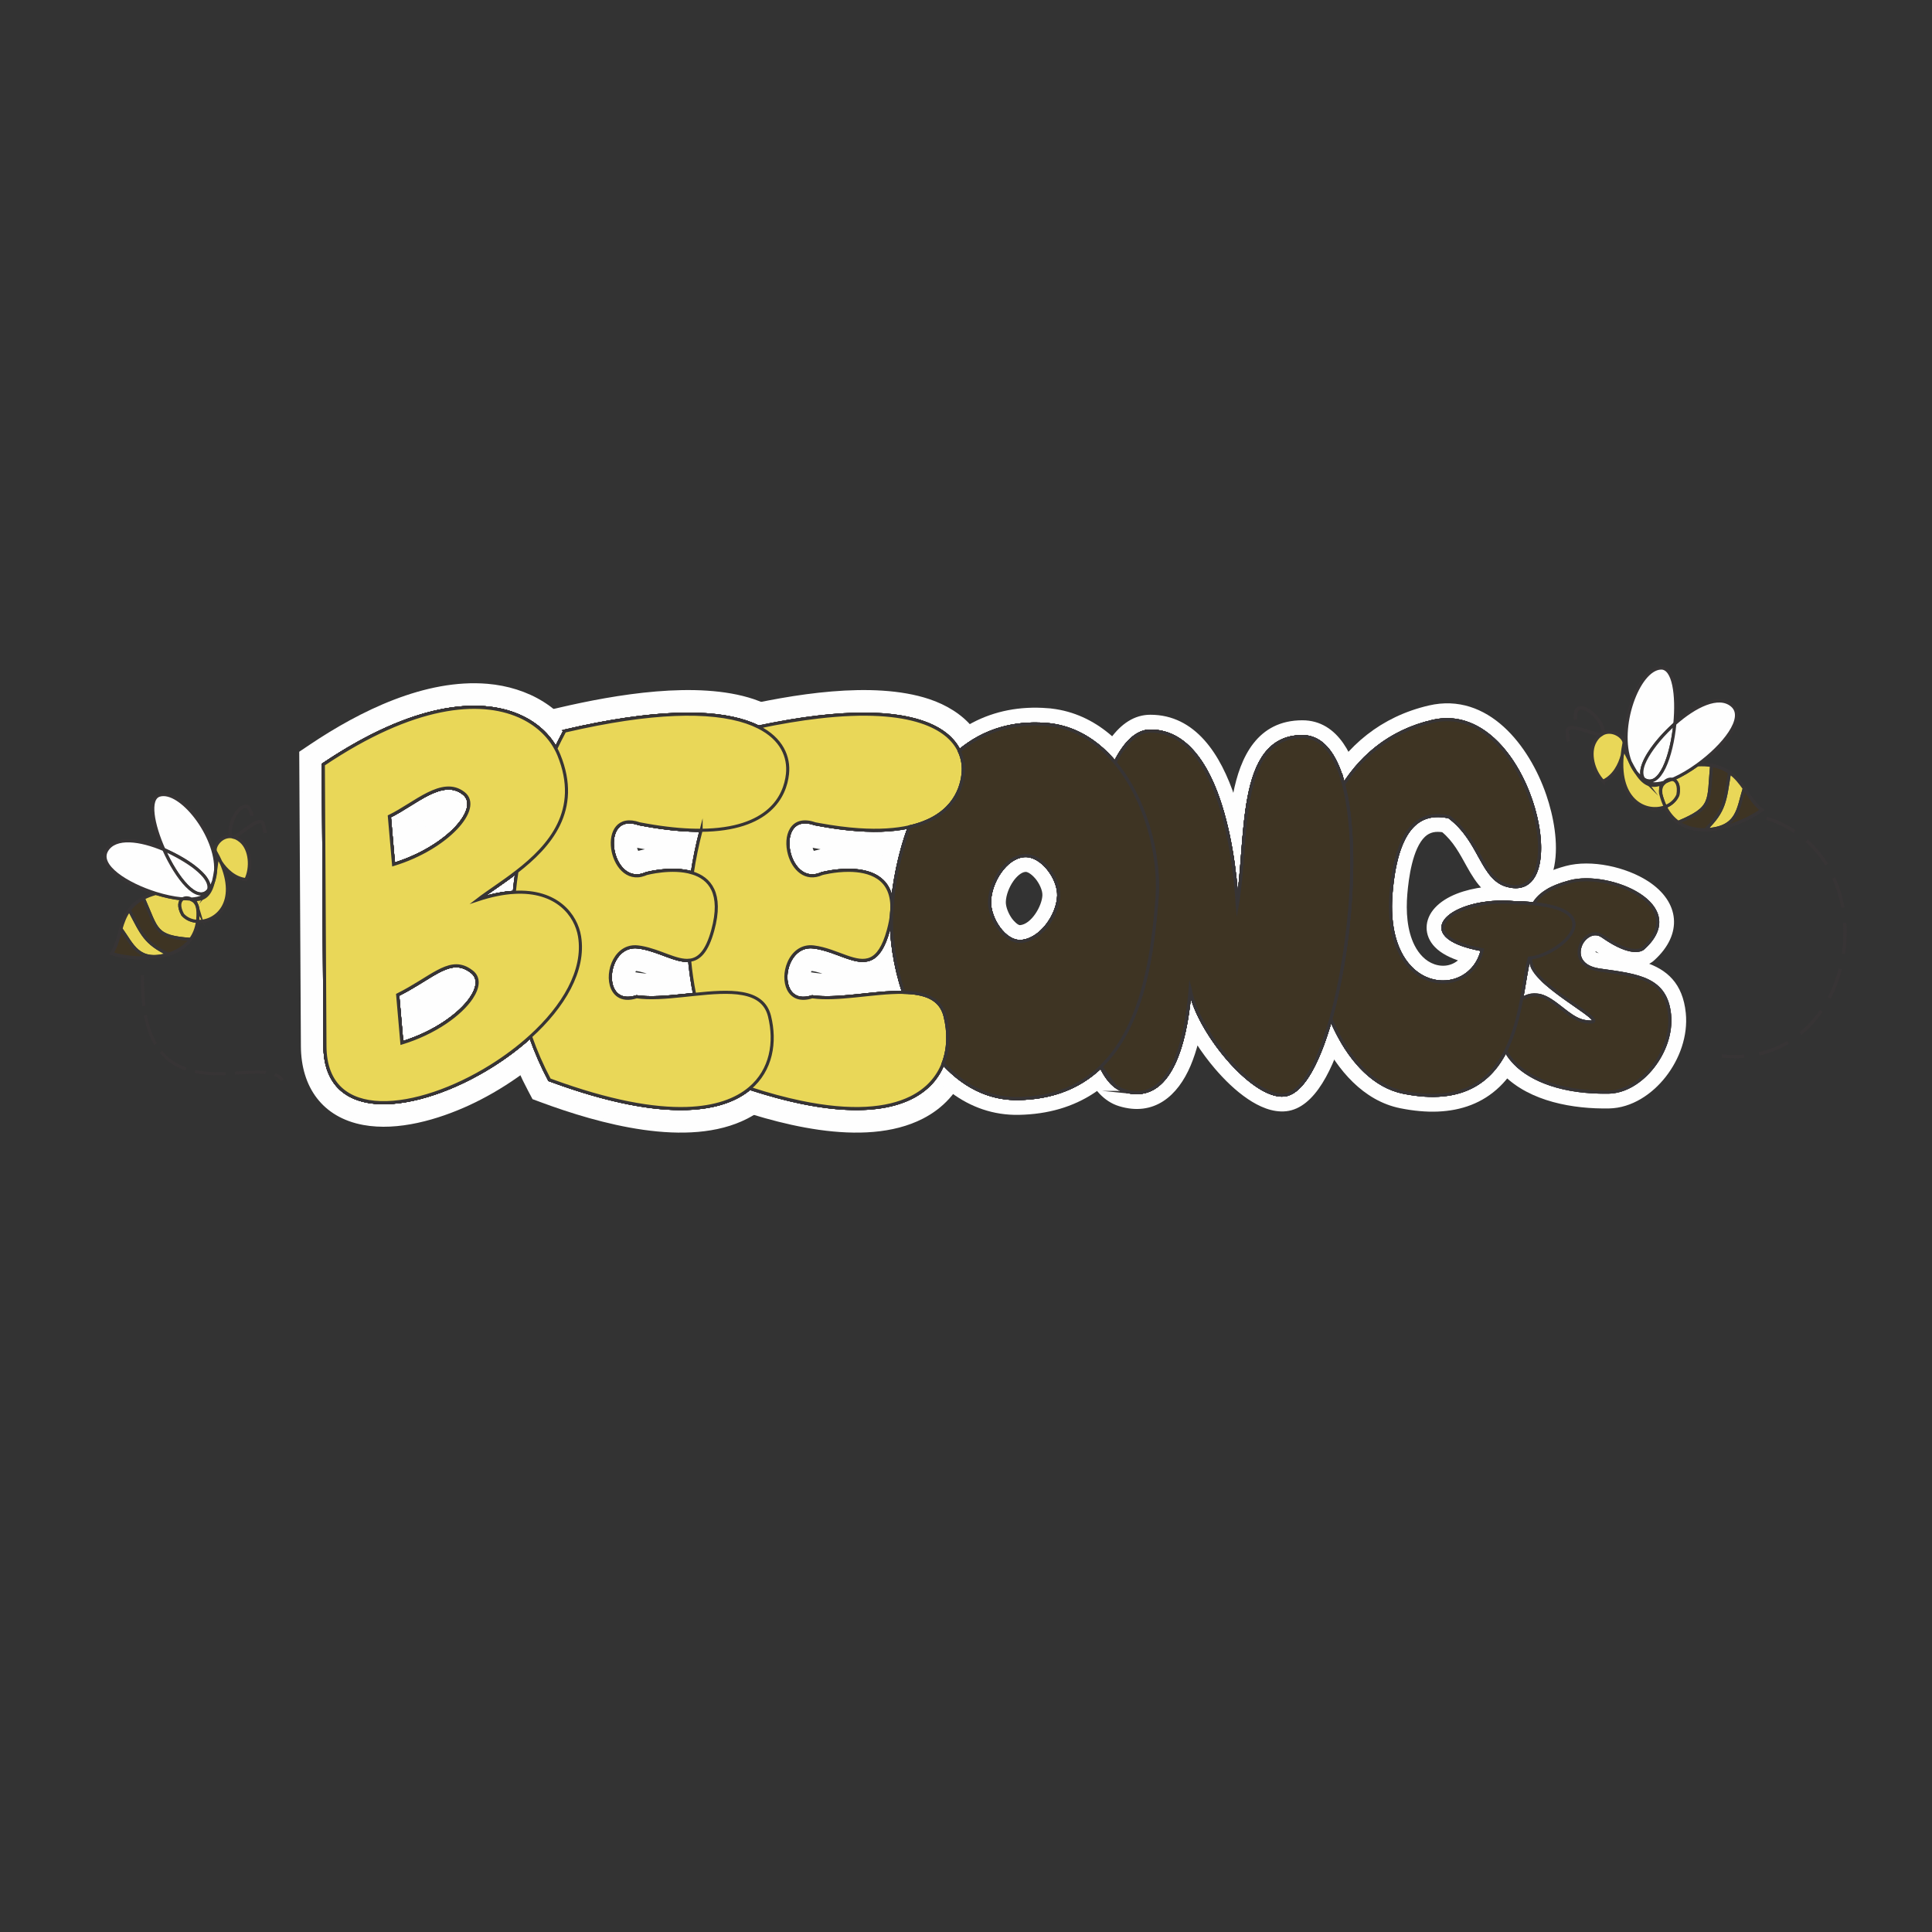 <?xml version="1.0" encoding="UTF-8"?>
<!DOCTYPE svg PUBLIC "-//W3C//DTD SVG 1.1//EN" "http://www.w3.org/Graphics/SVG/1.1/DTD/svg11.dtd">
<!-- Creator: CorelDRAW (Evaluation Version) -->
<svg xmlns="http://www.w3.org/2000/svg" xml:space="preserve" width="125mm" height="125mm" version="1.1" style="shape-rendering:geometricPrecision; text-rendering:geometricPrecision; image-rendering:optimizeQuality; fill-rule:evenodd; clip-rule:evenodd"
viewBox="0 0 12500 12500"
 xmlns:xlink="http://www.w3.org/1999/xlink"
 xmlns:xodm="http://www.corel.com/coreldraw/odm/2003">
 <rect x="0" y="0" width="12500" height="12500" fill="#333333" stroke="none"/>
 <defs>
  <style type="text/css">
   <![CDATA[
    .str1 {stroke:#FEFEFE;stroke-width:20;stroke-miterlimit:22.926}
    .str0 {stroke:#373435;stroke-width:20;stroke-miterlimit:22.926}
    .str3 {stroke:#373435;stroke-width:20;stroke-miterlimit:22.926;stroke-dasharray:200 60}
    .str2 {stroke:#373435;stroke-width:20;stroke-miterlimit:22.926;stroke-dasharray:200 100}
    .fil2 {fill:none}
    .fil3 {fill:#FEFEFE}
    .fil4 {fill:#FEFEFE}
    .fil8 {fill:#FEFEFE}
    .fil1 {fill:#FFF212}
    .fil0 {fill:#84716B}
    .fil6 {fill:#6B809B}
    .fil7 {fill:#3E3423}
    .fil5 {fill:#E9D758}
   ]]>
  </style>
 </defs>
 <g id="Layer_x0020_1">
  <path class="fil0 str0" d="M4789.61 4729.99c1178.83,-274.57 1468.32,23.87 1441.46,277.55 -18.85,178.08 -173.08,474.52 -957.98,322.32 -280.53,-98.49 -193.99,429.76 44.76,322.32 0,0 572.96,-154.47 429.76,367.07 -93.95,342.15 -265.62,134.31 -483.47,107.44 -217.85,-26.86 -256.67,402.9 -8.97,322.32 286.51,41.79 789.79,-155.64 859.51,125.35 98.49,396.92 -196.98,865.47 -1423.56,411.84 -361.11,-680.44 -301.42,-1504.14 98.49,-2256.21z"/>
  <path class="fil1 str0" d="M3653.54 4729.99c1178.83,-274.57 1468.32,23.87 1441.46,277.55 -18.85,178.08 -173.08,474.52 -957.98,322.32 -280.53,-98.49 -193.99,429.76 44.76,322.32 0,0 572.96,-154.47 429.75,367.07 -93.94,342.15 -265.61,134.31 -483.46,107.44 -217.85,-26.86 -256.67,402.9 -8.97,322.32 286.51,41.79 789.79,-155.64 859.51,125.35 98.49,396.92 -196.98,865.47 -1423.56,411.84 -361.11,-680.44 -301.42,-1504.14 98.49,-2256.21z"/>
  <path class="fil1 str0" d="M2092.13 4946.45l10.3 1822.35c4.91,868.7 1764.73,8.74 1647.31,-710.41 -27.79,-170.2 -212.78,-384.38 -658.93,-236.8 216.33,-166.95 735.94,-421.36 525.09,-936.91 -122.48,-299.51 -634.9,-535.37 -1523.77,61.77zm427.05 335.12l27.09 311.41c347.5,-106.06 576.71,-363.59 453.57,-460.35 -138.19,-108.56 -316.7,70.11 -480.66,148.94zm53.72 1154.96l27.09 311.41c347.5,-106.06 576.71,-363.6 453.57,-460.35 -138.19,-108.56 -248.45,32.89 -480.66,148.94z"/>
  <path class="fil1 str0" d="M7442.88 4729.99c407.78,0.07 538.05,689.39 561.92,1128.1 72.56,-407.67 -8.8,-1091.41 420.8,-1092.28 569.95,-1.15 281.79,2275.42 -115.26,2318.87 -207.37,22.69 -574.14,-429.75 -609.96,-689.39 -17.9,235.77 -90.36,764.93 -429.74,660.4 -446.66,-137.57 -295.62,-2325.79 172.24,-2325.7z"/>
  <path class="fil1 str0" d="M9769.97 5732.75c414.83,83.57 111.74,-1207.59 -501.38,-1065.43 -1131.54,262.34 -913.15,2253.66 -188.02,2399.45 763.64,153.52 741.73,-605.83 813.35,-868.45 193.98,-11.94 586.33,-346.19 -97.1,-358.13 -393.93,-35.8 -698.35,214.88 -205.91,304.41 -77.59,337.23 -646.3,301.74 -590.92,-367.08 39.98,-482.82 223.83,-525.25 376.04,-492.43 211.87,158.18 208.91,414.83 393.94,447.66z"/>
  <path class="fil1 str0" d="M6769.26 4687.12c498.13,38.92 750.4,689.74 716.25,1126.21 -38.57,492.63 -141.76,1279.65 -895.32,1294.18 -569.67,10.99 -855.74,-770.77 -819.66,-1231.73 39.88,-509.52 299.01,-1243.34 998.73,-1188.66zm-143.26 848.67c-123.13,9.84 -219.86,171.97 -223.83,295.45 -3.56,110.39 95.83,268.45 205.93,259.64 126.84,-10.15 237.65,-168.29 241.73,-295.46 3.67,-114.18 -109.95,-268.72 -223.83,-259.63z"/>
  <path class="fil2 str0" d="M10372.06 5054.23c-61.94,-61.93 -96.1,-183.09 -50.31,-259.37 66.44,-110.71 185.79,-35.38 185.79,11.63 0,52.74 -25.81,196.13 -135.48,247.74zm135.48 -247.74c-92.9,472.26 282.57,495.47 348.37,336.77 25.81,-145.81 -114.83,-122.79 -112.24,-13.11 92.89,398.71 545.78,195.04 654.16,109.87 -125.15,-92.89 -134.18,-313.53 -429.66,-290.31m-343.84 69.22c-44.21,-133.8 408.26,-604.96 582.5,-454.39 174.25,150.56 -510.69,671.72 -582.5,454.39zm11.57 22.67c-231.82,-145.74 -71.22,-711.64 109.88,-719.46 181.09,-7.81 83.9,841.28 -109.88,719.46zm438.14 -88.73c-21.62,234.01 11.42,272.05 -215.11,367.43m330.89 -321.71c-29.47,184.77 -30.18,246.35 -155.61,369.53 217.17,-8.36 210.03,-140.23 252.3,-271.12m-1092.51 -441.48c-4.71,-57.5 11.61,-69.67 11.61,-69.67 75.51,-42.64 213.95,151.98 153.32,167.92 -57.46,-2.52 -227.13,-88.39 -219.13,-16.96l6.63 59.13m599.35 -473.8c-181.1,7.82 -341.7,573.72 -109.92,719.48 -4.76,-6.41 -8.65,-13.96 -11.53,-22.69 -22.25,-67.34 81.3,-220.11 211.87,-336.09 17.78,-183 -6.29,-364.33 -90.42,-360.7zm461.05 242.4c-86.55,-74.8 -241.75,3.83 -370.63,118.3 -20.49,210.88 -96.54,423.98 -200.34,358.78 24.47,32.94 72.48,36.38 131.11,20.06 15.64,-16.91 36.55,-24.12 54.5,-19.41 51.42,-21.88 107.28,-54.74 160.82,-93.49 169.78,-122.87 316.3,-304.96 224.54,-384.24zm-570.93 477.06c103.76,65.23 179.81,-147.88 200.3,-358.76 -130.57,115.98 -234.12,268.75 -211.87,336.09 2.88,8.73 6.77,16.28 11.57,22.67zm346.39 -92.82c-53.54,38.75 -109.4,71.61 -160.82,93.49 25.84,6.79 45.54,38.27 34.44,100.99 -14.62,35.26 -44.53,61.54 -81.19,75.91 22.18,44.92 51.03,77.83 84.21,101.13 226.53,-95.38 193.49,-133.42 215.11,-367.43 -27.01,-4.37 -57.35,-5.94 -91.75,-4.09zm-126.38 194.48c11.1,-62.72 -8.6,-94.2 -34.44,-100.99 -18.88,8.04 -37.14,14.6 -54.5,19.41 -14.18,15.36 -24,38.73 -23.3,68.47 7.89,33.88 18.39,63.41 31.05,89.02 36.66,-14.37 66.57,-40.65 81.19,-75.91zm-483.85 -89.03c71.47,-33.63 107.33,-106.24 123.63,-167.34 2.37,-25.2 6.26,-52 11.85,-80.4 0,-37.15 -74.51,-91.97 -138.55,-58.74 -2.4,2.83 -5.72,4.89 -10.06,6.02 -13.35,9.12 -26.01,22.47 -37.18,41.09 -45.79,76.28 -11.63,197.44 50.31,259.37zm817.76 -55.64c-29.47,184.77 -30.18,246.35 -155.61,369.52 0.15,0 0.3,0 0.47,0 214.15,-8.44 209.72,-137.25 250.37,-266.53 -26.23,-37.84 -55.12,-74.8 -95.23,-102.99zm95.23 102.99c-40.64,129.23 -36.22,257.99 -250.12,266.52 147.61,-2.66 304.79,-82.41 362.9,-128.08 -46.82,-34.75 -77.39,-87.38 -112.78,-138.44zm-250.84 266.53c125.43,-123.17 126.14,-184.75 155.61,-369.52 -30.73,-21.57 -68.03,-38 -115.78,-45.72 -21.62,234.01 11.42,272.05 -215.11,367.43 51.01,35.79 112.26,48.85 175.28,47.81zm-529.63 -524.63c84.11,169.02 133,288.48 268.85,216.36"/>
  <path class="fil1 str0" d="M10746.26 5140.76c-0.66,-28.11 -10.35,-65.48 18.44,-76.5 28.17,-10.79 -36.96,13.59 -18.44,76.5zm28.46 78.41c-12.66,-25.61 -23.16,-55.14 -31.05,-89.02 7.89,33.88 18.39,63.41 31.05,89.02zm-279.03 -332.28c-28.25,300.84 160.6,378.69 279.03,332.28 36.66,-14.37 66.57,-40.65 81.19,-75.91 11.1,-62.72 0.69,-98.24 -25.15,-105.03 -16.61,4.85 -41.93,13.57 -57.33,21.61 -2.96,1.57 -5.87,3.04 -8.74,4.43 -84.07,40.64 -134.02,4.95 -181.3,-70.46 -14.99,-19.25 -27.04,-41.26 -36.4,-65.28 -13.47,-26.22 -27.38,-54.85 -42.41,-85.05 -1.89,13.19 -4.76,27.93 -8.89,43.41z"/>
  <path class="fil1 str0" d="M10821.47 5042.27c25.84,6.79 45.54,38.27 34.44,100.99 -14.62,35.26 -44.53,61.54 -81.19,75.91 22.18,44.92 51.03,77.83 84.21,101.13 226.53,-95.38 193.49,-133.42 215.11,-367.43 -27.01,-4.37 -57.35,-5.94 -91.75,-4.09 -53.54,38.75 -109.4,71.61 -160.82,93.49z"/>
  <path class="fil1 str0" d="M11189.82 4998.59c-29.47,184.77 -30.18,246.35 -155.61,369.52 0.15,0 0.3,0 0.47,0 0.07,-0.01 0.16,-0.01 0.25,-0.01 213.9,-8.53 209.48,-137.29 250.12,-266.52 -26.23,-37.84 -55.12,-74.8 -95.23,-102.99z"/>
  <path class="fil1 str0" d="M10372.06 5054.23c71.47,-33.63 107.33,-106.24 123.63,-167.34 2.37,-25.22 6.26,-52 11.85,-80.4 0,-37.15 -74.51,-91.97 -138.55,-58.74 -1.72,2.03 -3.91,3.65 -6.61,4.84 -5.18,3.49 -10,6.28 -15.11,10.43 -9.07,8.25 -17.66,18.74 -25.52,31.84 -45.79,76.28 -11.63,197.44 50.31,259.37z"/>
  <path class="fil0 str0" d="M11074.04 4952.87c-21.62,234.01 11.42,272.05 -215.11,367.43 51.01,35.79 112.26,48.85 175.28,47.81 125.43,-123.17 126.14,-184.75 155.61,-369.52 -30.73,-21.57 -68.03,-38 -115.78,-45.72z"/>
  <path class="fil0 str0" d="M11285.05 5101.58c-40.64,129.23 -36.22,257.99 -250.12,266.52 147.61,-2.66 304.79,-82.41 362.9,-128.08 -46.82,-34.75 -77.39,-87.38 -112.78,-138.44zm0 0c-40.64,129.23 -36.22,257.99 -250.12,266.52 213.9,-8.53 209.48,-137.29 250.12,-266.52z"/>
  <g id="_1680233892240">
   <path class="fil3 str1" d="M5685.77 5517.37c75.89,28.98 140.33,78.66 182.22,152.67 66.92,118.22 54.67,261.56 20.02,387.76 -23.18,84.44 -58.4,162.41 -110.69,217.93 204.21,-7.88 421.48,33.08 478.67,263.57 69.02,278.14 -25.93,554.38 -289.82,689.53 -378.81,194.01 -954.62,31.12 -1325.55,-106.07l-52.08 -19.26 -26.03 -49.05c-193.14,-363.92 -274.02,-766.42 -252.94,-1176.96 21.87,-425.8 151.96,-840.64 351.48,-1215.86l31.08 -58.43 64.45 -15.01c360.54,-83.98 889.92,-176.11 1251.86,-55.67 221.25,73.62 393.65,242.57 367.42,490.35 -18.24,172.29 -114.37,312.71 -265.73,396.92 -123.64,68.79 -272.81,95 -424.36,97.58zm-318.74 -23.57c-41.96,-6.29 -82.7,-13.45 -121.66,-21l-0.52 -0.1c2.86,16.77 8.97,34.79 16.46,45.26l7.33 -3.3 11.15 -3.02c27.27,-7.38 56.73,-13.4 87.24,-17.84zm12.7 815.52c-44.3,-16.67 -88.17,-32.47 -132.9,-38.06 -6.31,5.92 -11.45,18.88 -14.29,32l9.96 -3.24 33.68 4.91c32.46,4.74 67.97,5.54 103.55,4.39z"/>
  </g>
  <path class="fil0 str0" d="M4789.61 4729.99c1178.83,-274.57 1468.32,23.87 1441.46,277.55 -18.85,178.08 -173.08,474.52 -957.98,322.32 -280.53,-98.49 -193.99,429.76 44.76,322.32 0,0 572.96,-154.47 429.76,367.07 -93.95,342.15 -265.62,134.31 -483.47,107.44 -217.85,-26.86 -256.67,402.9 -8.97,322.32 286.51,41.79 789.79,-155.64 859.51,125.35 98.49,396.92 -196.98,865.47 -1423.56,411.84 -361.11,-680.44 -301.42,-1504.14 98.49,-2256.21z"/>
  <g id="_1680233893488">
   <path class="fil3 str1" d="M4549.69 5517.37c75.89,28.98 140.33,78.66 182.22,152.67 66.92,118.22 54.67,261.56 20.02,387.76 -23.18,84.44 -58.4,162.41 -110.69,217.93 204.21,-7.88 421.49,33.07 478.68,263.57 69.02,278.14 -25.93,554.38 -289.82,689.53 -378.81,194.01 -954.62,31.12 -1325.55,-106.07l-52.08 -19.26 -26.03 -49.05c-193.14,-363.92 -274.02,-766.42 -252.94,-1176.96 21.87,-425.8 151.96,-840.64 351.48,-1215.86l31.08 -58.43 64.45 -15.01c360.54,-83.98 889.92,-176.11 1251.86,-55.67 221.25,73.62 393.65,242.57 367.42,490.35 -18.24,172.29 -114.37,312.71 -265.73,396.92 -123.65,68.79 -272.81,95 -424.37,97.58zm-318.73 -23.57c-41.96,-6.29 -82.7,-13.45 -121.66,-21l-0.52 -0.1c2.86,16.77 8.97,34.79 16.46,45.26l7.33 -3.3 11.15 -3.02c27.27,-7.38 56.73,-13.4 87.24,-17.84zm12.7 815.52c-44.3,-16.67 -88.17,-32.47 -132.9,-38.06 -6.31,5.92 -11.45,18.88 -14.29,32l9.96 -3.24 33.68 4.91c32.46,4.74 67.96,5.54 103.55,4.39z"/>
  </g>
  <path class="fil1 str0" d="M3653.54 4729.99c1178.83,-274.57 1468.32,23.87 1441.46,277.55 -18.85,178.08 -173.08,474.52 -957.98,322.32 -280.53,-98.49 -193.99,429.76 44.76,322.32 0,0 572.96,-154.47 429.75,367.07 -93.94,342.15 -265.61,134.31 -483.46,107.44 -217.85,-26.86 -256.67,402.9 -8.97,322.32 286.51,41.79 789.79,-155.64 859.51,125.35 98.49,396.92 -196.98,865.47 -1423.56,411.84 -361.11,-680.44 -301.42,-1504.14 98.49,-2256.21z"/>
  <g id="_1680233891424">
   <path class="fil3 str1" d="M3552.05 5653.45c32.06,9.88 63.4,22.73 93.74,38.94 130.83,69.91 223.7,195.76 247.67,342.53 79.62,487.67 -465.05,924.08 -860.55,1106.37 -200.84,92.57 -458.81,168.41 -680.99,127.31 -258.58,-47.82 -393.64,-239.79 -395.11,-498.98l-10.74 -1900.48 64.86 -43.57c321.33,-215.87 743.88,-425.45 1142.88,-391.34 253.5,21.67 496.99,151.1 596.87,395.33 112.56,275.21 65.14,530.46 -127.65,750.31 -22.5,25.66 -46.26,50.12 -70.98,73.58zm-879.63 -290.66l1.76 20.34c39.74,-21.28 77.67,-45.52 112.24,-72.52 11.5,-8.98 31.21,-25.82 50.31,-44.74 -1.05,0.52 -1.97,0.97 -2.74,1.36 -55.87,27.76 -107.9,62.8 -161.57,95.56zm53.8 1155.88l1.68 19.42c39.74,-21.28 77.67,-45.53 112.23,-72.52 11.76,-9.18 32.1,-26.58 51.59,-46.02 -10.79,5.97 -20.03,11.43 -24.82,14.28 -47.76,28.34 -93.54,57.31 -140.68,84.84z"/>
  </g>
  <path class="fil1 str0" d="M2092.13 4946.45l10.3 1822.35c4.91,868.7 1764.73,8.74 1647.31,-710.41 -27.79,-170.2 -212.78,-384.38 -658.93,-236.8 216.33,-166.95 735.94,-421.36 525.09,-936.91 -122.48,-299.51 -634.9,-535.37 -1523.77,61.77zm427.05 335.12l27.09 311.41c347.5,-106.06 576.71,-363.59 453.57,-460.35 -138.19,-108.56 -316.7,70.11 -480.66,148.94zm53.72 1154.96l27.09 311.41c347.5,-106.06 576.71,-363.6 453.57,-460.35 -138.19,-108.56 -248.45,32.89 -480.66,148.94z"/>
  <g id="_1680233893776">
   <path class="fil3 str1" d="M10697.79 6204.17c-15.5,15.06 -34.73,25.5 -55.41,32.11 133.99,44.74 235.47,128.69 254.71,318.73 14.66,144.71 -39.41,293.22 -128.25,406.39 -86.38,110.01 -215.33,197.72 -359.15,200.21 -229.37,3.96 -505.01,-43.64 -673.96,-212.92 -132.34,-132.6 -167.51,-324.03 -42.73,-474.11 51.27,-61.67 107.18,-104.84 167.67,-123.41 -23.8,-31.68 -41.55,-65.43 -48.02,-100.41 -60.68,-328.14 -31.87,-543.33 319.86,-637.94 162.33,-43.66 385.4,6.3 525.25,97.2 200.41,130.27 219.05,331.03 40.03,494.15zm-303.93 -18.12c-25.5,-14.29 -49.75,-29.88 -72,-45.25 -5.49,6.36 -11.01,17.22 -9.31,22.45 5.38,9.89 41.97,17.27 51.22,18.57 10.04,1.42 20.07,2.82 30.09,4.23z"/>
  </g>
  <path class="fil1 str0" d="M10631.87 6134.9c307.39,-277.55 -219.11,-498.46 -474.53,-429.76 -255.41,68.7 -313.87,186.59 -250.68,528.24 29.92,161.85 579.14,410.68 349.17,376.03 -163.11,-24.57 -281.37,-323.82 -489.32,-73.71 -169.56,203.95 54.08,540.49 641.53,530.32 212.48,-3.67 417.81,-265.62 393.94,-501.38 -23.87,-235.75 -204.74,-253.39 -451.54,-288.15 -246.81,-34.75 -97.77,-301.19 18.29,-219.55 202.54,142.47 263.14,77.96 263.14,77.96z"/>
  <g id="_1680233891760">
   <path class="fil3 str1" d="M9602.92 5749.23c-41.12,-40.23 -72.81,-91.73 -103.44,-146.9 -47.35,-85.29 -88.74,-165.07 -164.05,-227.57 -45.28,-6.85 -87.54,-2.01 -123.47,32.31 -82.51,78.82 -107.92,272.35 -116.7,378.34 -9.06,109.47 -2.62,235.96 48.04,335.79 28.53,56.23 72.82,105.7 133.64,126.82 67.02,23.26 132.16,6.06 175.22,-38.61 -61.05,-19.33 -120.56,-47.2 -160.76,-88.53 -69.79,-71.76 -66.86,-167.79 -0.3,-240.19 70.74,-76.94 192.3,-116.24 311.82,-131.46zm372.56 7.52c73.21,10.01 145.74,28.01 200.68,60.41 88.76,52.35 127.3,143.15 86.18,239.59 -43.02,100.89 -171.92,190.6 -289.07,223.82 -3.36,17.66 -6.34,35.4 -9.29,52.78 -8.55,50.29 -16.57,100.63 -26.03,150.77 -22.31,118.22 -52.39,237.62 -105.22,346.28 -154.03,316.81 -436.23,397.4 -771,330.09 -235.44,-47.33 -400.62,-245.38 -502.47,-450.78 -119.61,-241.23 -174.67,-530.24 -176.53,-798.29 -4.03,-583.12 244.6,-1193.56 864.27,-1337.23 376.35,-87.26 640.35,256.97 748.23,572.99 46.55,136.34 78.77,308.92 51.55,452.2 -11.78,61.97 -35.89,116.59 -71.3,157.37z"/>
  </g>
  <path class="fil1 str0" d="M9769.97 5732.75c414.83,83.57 111.74,-1207.59 -501.38,-1065.43 -1131.54,262.34 -913.15,2253.66 -188.02,2399.45 763.64,153.52 741.73,-605.83 813.35,-868.45 193.98,-11.94 586.33,-346.19 -97.1,-358.13 -393.93,-35.8 -698.35,214.88 -205.91,304.41 -77.59,337.23 -646.3,301.74 -590.92,-367.08 39.98,-482.82 223.83,-525.25 376.04,-492.43 211.87,158.18 208.91,414.83 393.94,447.66z"/>
  <g id="_1680233888208">
   <path class="fil3 str1" d="M7982.48 5168.46c1.57,-9.02 3.21,-18.02 4.93,-27.01 46.46,-243.08 156.63,-470.67 438,-471.24 231.13,-0.47 330,240.08 371.84,430.84 55.97,255.14 51.34,556.53 28.58,815.83 -23.68,269.68 -148.98,1223.86 -505.09,1262.83 -86.22,9.44 -171.92,-30.35 -241.65,-77.43 -78.14,-52.76 -149.56,-122.8 -210.71,-194.28 -41.29,-48.27 -84.81,-105.9 -124.44,-168.02 -13.4,52.2 -29.77,102.86 -49.8,150.3 -81.62,193.32 -231.7,324.52 -451.64,256.77 -369,-113.65 -345.19,-1017.35 -324.04,-1312.66 19.96,-278.74 121.91,-1200.07 524.44,-1200 282.31,0.05 445.8,247.09 539.58,534.07z"/>
  </g>
  <path class="fil1 str0" d="M7442.88 4729.99c407.78,0.07 538.05,689.39 561.92,1128.1 72.56,-407.67 -8.8,-1091.41 420.8,-1092.28 569.95,-1.15 281.79,2275.42 -115.26,2318.87 -207.37,22.69 -574.14,-429.75 -609.96,-689.39 -17.9,235.77 -90.36,764.93 -429.74,660.4 -446.66,-137.57 -295.62,-2325.79 172.24,-2325.7z"/>
  <g id="_1680233891040">
   <path class="fil3 str1" d="M6776.71 4591.81c287.92,22.5 500.99,219.12 634.23,463.58 121.86,223.6 189.73,511.75 169.88,765.4 -22.51,287.6 -62.51,597.37 -188.65,860.27 -158.93,331.24 -425.49,514.81 -800.14,522.03 -329.29,6.35 -571.88,-213.96 -722.62,-488.45 -133.53,-243.15 -215.83,-569.86 -194.19,-846.32 22.58,-288.52 107.36,-606.43 267.24,-850.79 192.23,-293.79 476.6,-453.67 834.25,-425.72zm-143.1 1039.28c-34.38,2.74 -67.51,38.4 -85.91,64.66 -26.85,38.32 -48.47,91.69 -49.98,138.57 -1.21,37.53 19.98,84.93 41.97,115.03 10.49,14.35 40.21,47.88 60.78,46.23 79.46,-6.35 151.46,-130.06 153.81,-203.23 1.2,-37.42 -23.12,-84.01 -46.4,-112.59 -14.63,-17.96 -48.41,-50.74 -74.27,-48.67z"/>
  </g>
  <path class="fil1 str0" d="M6769.26 4687.12c498.13,38.92 750.4,689.74 716.25,1126.21 -38.57,492.63 -141.76,1279.65 -895.32,1294.18 -569.67,10.99 -855.74,-770.77 -819.66,-1231.73 39.88,-509.52 299.01,-1243.34 998.73,-1188.66zm-143.26 848.67c-123.13,9.84 -219.86,171.97 -223.83,295.45 -3.56,110.39 95.83,268.45 205.93,259.64 126.84,-10.15 237.65,-168.29 241.73,-295.46 3.67,-114.18 -109.95,-268.72 -223.83,-259.63z"/>
  <path class="fil2 str0" d="M10372.06 5054.23c-61.94,-61.93 -96.1,-183.09 -50.31,-259.37 66.44,-110.71 185.79,-35.38 185.79,11.63 0,52.74 -25.81,196.13 -135.48,247.74zm135.48 -247.74c-92.9,472.26 282.57,495.47 348.37,336.77 25.81,-145.81 -114.83,-122.79 -112.24,-13.11 92.89,398.71 545.78,195.04 654.16,109.87 -125.15,-92.89 -134.18,-313.53 -429.66,-290.31m-343.84 69.22c-44.21,-133.8 408.26,-604.96 582.5,-454.39 174.25,150.56 -510.69,671.72 -582.5,454.39zm11.57 22.67c-231.82,-145.74 -71.22,-711.64 109.88,-719.46 181.09,-7.81 83.9,841.28 -109.88,719.46zm438.14 -88.73c-21.62,234.01 11.42,272.05 -215.11,367.43m330.89 -321.71c-29.47,184.77 -30.18,246.35 -155.61,369.53 217.17,-8.36 210.03,-140.23 252.3,-271.12m-1092.51 -441.48c-4.71,-57.5 11.61,-69.67 11.61,-69.67 75.51,-42.64 213.95,151.98 153.32,167.92 -57.46,-2.52 -227.13,-88.39 -219.13,-16.96l6.63 59.13m599.35 -473.8c-181.1,7.82 -341.7,573.72 -109.92,719.48 -4.76,-6.41 -8.65,-13.96 -11.53,-22.69 -22.25,-67.34 81.3,-220.11 211.87,-336.09 17.78,-183 -6.29,-364.33 -90.42,-360.7zm461.05 242.4c-86.55,-74.8 -241.75,3.83 -370.63,118.3 -20.49,210.88 -96.54,423.98 -200.34,358.78 24.47,32.94 72.48,36.38 131.11,20.06 15.64,-16.91 36.55,-24.12 54.5,-19.41 51.42,-21.88 107.28,-54.74 160.82,-93.49 169.78,-122.87 316.3,-304.96 224.54,-384.24zm-570.93 477.06c103.76,65.23 179.81,-147.88 200.3,-358.76 -130.57,115.98 -234.12,268.75 -211.87,336.09 2.88,8.73 6.77,16.28 11.57,22.67zm346.39 -92.82c-53.54,38.75 -109.4,71.61 -160.82,93.49 25.84,6.79 45.54,38.27 34.44,100.99 -14.62,35.26 -44.53,61.54 -81.19,75.91 22.18,44.92 51.03,77.83 84.21,101.13 226.53,-95.38 193.49,-133.42 215.11,-367.43 -27.01,-4.37 -57.35,-5.94 -91.75,-4.09zm-126.38 194.48c11.1,-62.72 -8.6,-94.2 -34.44,-100.99 -18.88,8.04 -37.14,14.6 -54.5,19.41 -14.18,15.36 -24,38.73 -23.3,68.47 7.89,33.88 18.39,63.41 31.05,89.02 36.66,-14.37 66.57,-40.65 81.19,-75.91zm-483.85 -89.03c71.47,-33.63 107.33,-106.24 123.63,-167.34 2.37,-25.2 6.26,-52 11.85,-80.4 0,-37.15 -74.51,-91.97 -138.55,-58.74 -2.4,2.83 -5.72,4.89 -10.06,6.02 -13.35,9.12 -26.01,22.47 -37.18,41.09 -45.79,76.28 -11.63,197.44 50.31,259.37zm817.76 -55.64c-29.47,184.77 -30.18,246.35 -155.61,369.52 0.15,0 0.3,0 0.47,0 214.15,-8.44 209.72,-137.25 250.37,-266.53 -26.23,-37.84 -55.12,-74.8 -95.23,-102.99zm95.23 102.99c-40.64,129.23 -36.22,257.99 -250.12,266.52 147.61,-2.66 304.79,-82.41 362.9,-128.08 -46.82,-34.75 -77.39,-87.38 -112.78,-138.44zm-250.84 266.53c125.43,-123.17 126.14,-184.75 155.61,-369.52 -30.73,-21.57 -68.03,-38 -115.78,-45.72 -21.62,234.01 11.42,272.05 -215.11,367.43 51.01,35.79 112.26,48.85 175.28,47.81zm-529.63 -524.63c84.11,169.02 133,288.48 268.85,216.36"/>
  <path class="fil1 str0" d="M10746.26 5140.76c-0.66,-28.11 -10.35,-65.48 18.44,-76.5 28.17,-10.79 -36.96,13.59 -18.44,76.5zm28.46 78.41c-12.66,-25.61 -23.16,-55.14 -31.05,-89.02 7.89,33.88 18.39,63.41 31.05,89.02zm-279.03 -332.28c-28.25,300.84 160.6,378.69 279.03,332.28 36.66,-14.37 66.57,-40.65 81.19,-75.91 11.1,-62.72 0.69,-98.24 -25.15,-105.03 -16.61,4.85 -41.93,13.57 -57.33,21.61 -2.96,1.57 -5.87,3.04 -8.74,4.43 -84.07,40.64 -134.02,4.95 -181.3,-70.46 -14.99,-19.25 -27.04,-41.26 -36.4,-65.28 -13.47,-26.22 -27.38,-54.85 -42.41,-85.05 -1.89,13.19 -4.76,27.93 -8.89,43.41z"/>
  <path class="fil1 str0" d="M10821.47 5042.27c25.84,6.79 45.54,38.27 34.44,100.99 -14.62,35.26 -44.53,61.54 -81.19,75.91 22.18,44.92 51.03,77.83 84.21,101.13 226.53,-95.38 193.49,-133.42 215.11,-367.43 -27.01,-4.37 -57.35,-5.94 -91.75,-4.09 -53.54,38.75 -109.4,71.61 -160.82,93.49z"/>
  <path class="fil1 str0" d="M11189.82 4998.59c-29.47,184.77 -30.18,246.35 -155.61,369.52 0.15,0 0.3,0 0.47,0 0.07,-0.01 0.16,-0.01 0.25,-0.01 213.9,-8.53 209.48,-137.29 250.12,-266.52 -26.23,-37.84 -55.12,-74.8 -95.23,-102.99z"/>
  <path class="fil1 str0" d="M10372.06 5054.23c71.47,-33.63 107.33,-106.24 123.63,-167.34 2.37,-25.22 6.26,-52 11.85,-80.4 0,-37.15 -74.51,-91.97 -138.55,-58.74 -1.72,2.03 -3.91,3.65 -6.61,4.84 -5.18,3.49 -10,6.28 -15.11,10.43 -9.07,8.25 -17.66,18.74 -25.52,31.84 -45.79,76.28 -11.63,197.44 50.31,259.37z"/>
  <path class="fil0 str0" d="M11074.04 4952.87c-21.62,234.01 11.42,272.05 -215.11,367.43 51.01,35.79 112.26,48.85 175.28,47.81 125.43,-123.17 126.14,-184.75 155.61,-369.52 -30.73,-21.57 -68.03,-38 -115.78,-45.72z"/>
  <path class="fil0 str0" d="M11285.05 5101.58c-40.64,129.23 -36.22,257.99 -250.12,266.52 147.61,-2.66 304.79,-82.41 362.9,-128.08 -46.82,-34.75 -77.39,-87.38 -112.78,-138.44zm0 0c-40.64,129.23 -36.22,257.99 -250.12,266.52 213.9,-8.53 209.48,-137.29 250.12,-266.52z"/>
  <path class="fil2 str2" d="M11430.36 5293.49c815.82,263.96 594.88,1626.89 -289.61,1538.34"/>
  <path class="fil0 str0" d="M4789.61 4729.99c1178.83,-274.57 1468.32,23.87 1441.46,277.55 -18.85,178.08 -173.08,474.52 -957.98,322.32 -280.53,-98.49 -193.99,429.76 44.76,322.32 0,0 572.96,-154.47 429.76,367.07 -93.95,342.15 -265.62,134.31 -483.47,107.44 -217.85,-26.86 -256.67,402.9 -8.97,322.32 286.51,41.79 789.79,-155.64 859.51,125.35 98.49,396.92 -196.98,865.47 -1423.56,411.84 -361.11,-680.44 -301.42,-1504.14 98.49,-2256.21z"/>
  <path class="fil1 str0" d="M3653.54 4729.99c1178.83,-274.57 1468.32,23.87 1441.46,277.55 -18.85,178.08 -173.08,474.52 -957.98,322.32 -280.53,-98.49 -193.99,429.76 44.76,322.32 0,0 572.96,-154.47 429.75,367.07 -93.94,342.15 -265.61,134.31 -483.46,107.44 -217.85,-26.86 -256.67,402.9 -8.97,322.32 286.51,41.79 789.79,-155.64 859.51,125.35 98.49,396.92 -196.98,865.47 -1423.56,411.84 -361.11,-680.44 -301.42,-1504.14 98.49,-2256.21z"/>
  <path class="fil1 str0" d="M2092.13 4946.45l10.3 1822.35c4.91,868.7 1764.73,8.74 1647.31,-710.41 -27.79,-170.2 -212.78,-384.38 -658.93,-236.8 216.33,-166.95 735.94,-421.36 525.09,-936.91 -122.48,-299.51 -634.9,-535.37 -1523.77,61.77zm427.05 335.12l27.09 311.41c347.5,-106.06 576.71,-363.59 453.57,-460.35 -138.19,-108.56 -316.7,70.11 -480.66,148.94zm53.72 1154.96l27.09 311.41c347.5,-106.06 576.71,-363.6 453.57,-460.35 -138.19,-108.56 -248.45,32.89 -480.66,148.94z"/>
  <path class="fil1 str0" d="M7442.88 4729.99c407.78,0.07 538.05,689.39 561.92,1128.1 72.56,-407.67 -8.8,-1091.41 420.8,-1092.28 569.95,-1.15 281.79,2275.42 -115.26,2318.87 -207.37,22.69 -574.14,-429.75 -609.96,-689.39 -17.9,235.77 -90.36,764.93 -429.74,660.4 -446.66,-137.57 -295.62,-2325.79 172.24,-2325.7z"/>
  <path class="fil1 str0" d="M9769.97 5732.75c414.83,83.57 111.74,-1207.59 -501.38,-1065.43 -1131.54,262.34 -913.15,2253.66 -188.02,2399.45 763.64,153.52 741.73,-605.83 813.35,-868.45 193.98,-11.94 586.33,-346.19 -97.1,-358.13 -393.93,-35.8 -698.35,214.88 -205.91,304.41 -77.59,337.23 -646.3,301.74 -590.92,-367.08 39.98,-482.82 223.83,-525.25 376.04,-492.43 211.87,158.18 208.91,414.83 393.94,447.66z"/>
  <path class="fil1 str0" d="M6769.26 4687.12c498.13,38.92 750.4,689.74 716.25,1126.21 -38.57,492.63 -141.76,1279.65 -895.32,1294.18 -569.67,10.99 -855.74,-770.77 -819.66,-1231.73 39.88,-509.52 299.01,-1243.34 998.73,-1188.66zm-143.26 848.67c-123.13,9.84 -219.86,171.97 -223.83,295.45 -3.56,110.39 95.83,268.45 205.93,259.64 126.84,-10.15 237.65,-168.29 241.73,-295.46 3.67,-114.18 -109.95,-268.72 -223.83,-259.63z"/>
  <path class="fil2 str0" d="M10372.06 5054.23c-61.94,-61.93 -96.1,-183.09 -50.31,-259.37 66.44,-110.71 185.79,-35.38 185.79,11.63 0,52.74 -25.81,196.13 -135.48,247.74zm135.48 -247.74c-92.9,472.26 282.57,495.47 348.37,336.77 25.81,-145.81 -114.83,-122.79 -112.24,-13.11 92.89,398.71 545.78,195.04 654.16,109.87 -125.15,-92.89 -134.18,-313.53 -429.66,-290.31m-343.84 69.22c-44.21,-133.8 408.26,-604.96 582.5,-454.39 174.25,150.56 -510.69,671.72 -582.5,454.39zm11.57 22.67c-231.82,-145.74 -71.22,-711.64 109.88,-719.46 181.09,-7.81 83.9,841.28 -109.88,719.46zm438.14 -88.73c-21.62,234.01 11.42,272.05 -215.11,367.43m330.89 -321.71c-29.47,184.77 -30.18,246.35 -155.61,369.53 217.17,-8.36 210.03,-140.23 252.3,-271.12m-1092.51 -441.48c-4.71,-57.5 11.61,-69.67 11.61,-69.67 75.51,-42.64 213.95,151.98 153.32,167.92 -57.46,-2.52 -227.13,-88.39 -219.13,-16.96l6.63 59.13m599.35 -473.8c-181.1,7.82 -341.7,573.72 -109.92,719.48 -4.76,-6.41 -8.65,-13.96 -11.53,-22.69 -22.25,-67.34 81.3,-220.11 211.87,-336.09 17.78,-183 -6.29,-364.33 -90.42,-360.7zm461.05 242.4c-86.55,-74.8 -241.75,3.83 -370.63,118.3 -20.49,210.88 -96.54,423.98 -200.34,358.78 24.47,32.94 72.48,36.38 131.11,20.06 15.64,-16.91 36.55,-24.12 54.5,-19.41 51.42,-21.88 107.28,-54.74 160.82,-93.49 169.78,-122.87 316.3,-304.96 224.54,-384.24zm-570.93 477.06c103.76,65.23 179.81,-147.88 200.3,-358.76 -130.57,115.98 -234.12,268.75 -211.87,336.09 2.88,8.73 6.77,16.28 11.57,22.67zm346.39 -92.82c-53.54,38.75 -109.4,71.61 -160.82,93.49 25.84,6.79 45.54,38.27 34.44,100.99 -14.62,35.26 -44.53,61.54 -81.19,75.91 22.18,44.92 51.03,77.83 84.21,101.13 226.53,-95.38 193.49,-133.42 215.11,-367.43 -27.01,-4.37 -57.35,-5.94 -91.75,-4.09zm-126.38 194.48c11.1,-62.72 -8.6,-94.2 -34.44,-100.99 -18.88,8.04 -37.14,14.6 -54.5,19.41 -14.18,15.36 -24,38.73 -23.3,68.47 7.89,33.88 18.39,63.41 31.05,89.02 36.66,-14.37 66.57,-40.65 81.19,-75.91zm-483.85 -89.03c71.47,-33.63 107.33,-106.24 123.63,-167.34 2.37,-25.2 6.26,-52 11.85,-80.4 0,-37.15 -74.51,-91.97 -138.55,-58.74 -2.4,2.83 -5.72,4.89 -10.06,6.02 -13.35,9.12 -26.01,22.47 -37.18,41.09 -45.79,76.28 -11.63,197.44 50.31,259.37zm817.76 -55.64c-29.47,184.77 -30.18,246.35 -155.61,369.52 0.15,0 0.3,0 0.47,0 214.15,-8.44 209.72,-137.25 250.37,-266.53 -26.23,-37.84 -55.12,-74.8 -95.23,-102.99zm95.23 102.99c-40.64,129.23 -36.22,257.99 -250.12,266.52 147.61,-2.66 304.79,-82.41 362.9,-128.08 -46.82,-34.75 -77.39,-87.38 -112.78,-138.44zm-250.84 266.53c125.43,-123.17 126.14,-184.75 155.61,-369.52 -30.73,-21.57 -68.03,-38 -115.78,-45.72 -21.62,234.01 11.42,272.05 -215.11,367.43 51.01,35.79 112.26,48.85 175.28,47.81zm-529.63 -524.63c84.11,169.02 133,288.48 268.85,216.36"/>
  <path class="fil1 str0" d="M10746.26 5140.76c-0.66,-28.11 -10.35,-65.48 18.44,-76.5 28.17,-10.79 -36.96,13.59 -18.44,76.5zm28.46 78.41c-12.66,-25.61 -23.16,-55.14 -31.05,-89.02 7.89,33.88 18.39,63.41 31.05,89.02zm-279.03 -332.28c-28.25,300.84 160.6,378.69 279.03,332.28 36.66,-14.37 66.57,-40.65 81.19,-75.91 11.1,-62.72 0.69,-98.24 -25.15,-105.03 -16.61,4.85 -41.93,13.57 -57.33,21.61 -2.96,1.57 -5.87,3.04 -8.74,4.43 -84.07,40.64 -134.02,4.95 -181.3,-70.46 -14.99,-19.25 -27.04,-41.26 -36.4,-65.28 -13.47,-26.22 -27.38,-54.85 -42.41,-85.05 -1.89,13.19 -4.76,27.93 -8.89,43.41z"/>
  <path class="fil1 str0" d="M10821.47 5042.27c25.84,6.79 45.54,38.27 34.44,100.99 -14.62,35.26 -44.53,61.54 -81.19,75.91 22.18,44.92 51.03,77.83 84.21,101.13 226.53,-95.38 193.49,-133.42 215.11,-367.43 -27.01,-4.37 -57.35,-5.94 -91.75,-4.09 -53.54,38.75 -109.4,71.61 -160.82,93.49z"/>
  <path class="fil1 str0" d="M11189.82 4998.59c-29.47,184.77 -30.18,246.35 -155.61,369.52 0.15,0 0.3,0 0.47,0 0.07,-0.01 0.16,-0.01 0.25,-0.01 213.9,-8.53 209.48,-137.29 250.12,-266.52 -26.23,-37.84 -55.12,-74.8 -95.23,-102.99z"/>
  <path class="fil1 str0" d="M10372.06 5054.23c71.47,-33.63 107.33,-106.24 123.63,-167.34 2.37,-25.22 6.26,-52 11.85,-80.4 0,-37.15 -74.51,-91.97 -138.55,-58.74 -1.72,2.03 -3.91,3.65 -6.61,4.84 -5.18,3.49 -10,6.28 -15.11,10.43 -9.07,8.25 -17.66,18.74 -25.52,31.84 -45.79,76.28 -11.63,197.44 50.31,259.37z"/>
  <path class="fil0 str0" d="M11074.04 4952.87c-21.62,234.01 11.42,272.05 -215.11,367.43 51.01,35.79 112.26,48.85 175.28,47.81 125.43,-123.17 126.14,-184.75 155.61,-369.52 -30.73,-21.57 -68.03,-38 -115.78,-45.72z"/>
  <path class="fil0 str0" d="M11285.05 5101.58c-40.64,129.23 -36.22,257.99 -250.12,266.52 147.61,-2.66 304.79,-82.41 362.9,-128.08 -46.82,-34.75 -77.39,-87.38 -112.78,-138.44zm0 0c-40.64,129.23 -36.22,257.99 -250.12,266.52 213.9,-8.53 209.48,-137.29 250.12,-266.52z"/>
  <path class="fil1 str0" d="M10631.87 6134.9c307.39,-277.55 -219.11,-498.46 -474.53,-429.76 -255.41,68.7 -313.87,186.59 -250.68,528.24 29.92,161.85 579.14,410.68 349.17,376.03 -163.11,-24.57 -281.37,-323.82 -489.32,-73.71 -169.56,203.95 54.08,540.49 641.53,530.32 212.48,-3.67 417.81,-265.62 393.94,-501.38 -23.87,-235.75 -204.74,-253.39 -451.54,-288.15 -246.81,-34.75 -97.77,-301.19 18.29,-219.55 202.54,142.47 263.14,77.96 263.14,77.96z"/>
  <path class="fil1 str0" d="M9769.97 5732.75c414.83,83.57 111.74,-1207.59 -501.38,-1065.43 -1131.54,262.34 -913.15,2253.66 -188.02,2399.45 763.64,153.52 741.73,-605.83 813.35,-868.45 193.98,-11.94 586.33,-346.19 -97.1,-358.13 -393.93,-35.8 -698.35,214.88 -205.91,304.41 -77.59,337.23 -646.3,301.74 -590.92,-367.08 39.98,-482.82 223.83,-525.25 376.04,-492.43 211.87,158.18 208.91,414.83 393.94,447.66z"/>
  <path class="fil1 str0" d="M7442.88 4729.99c407.78,0.07 538.05,689.39 561.92,1128.1 72.56,-407.67 -8.8,-1091.41 420.8,-1092.28 569.95,-1.15 281.79,2275.42 -115.26,2318.87 -207.37,22.69 -574.14,-429.75 -609.96,-689.39 -17.9,235.77 -90.36,764.93 -429.74,660.4 -446.66,-137.57 -295.62,-2325.79 172.24,-2325.7z"/>
  <path class="fil1 str0" d="M6769.26 4687.12c498.13,38.92 750.4,689.74 716.25,1126.21 -38.57,492.63 -141.76,1279.65 -895.32,1294.18 -569.67,10.99 -855.74,-770.77 -819.66,-1231.73 39.88,-509.52 299.01,-1243.34 998.73,-1188.66zm-143.26 848.67c-123.13,9.84 -219.86,171.97 -223.83,295.45 -3.56,110.39 95.83,268.45 205.93,259.64 126.84,-10.15 237.65,-168.29 241.73,-295.46 3.67,-114.18 -109.95,-268.72 -223.83,-259.63z"/>
  <path class="fil2 str0" d="M10372.06 5054.23c-61.94,-61.93 -96.1,-183.09 -50.31,-259.37 66.44,-110.71 185.79,-35.38 185.79,11.63 0,52.74 -25.81,196.13 -135.48,247.74zm135.48 -247.74c-92.9,472.26 282.57,495.47 348.37,336.77 25.81,-145.81 -114.83,-122.79 -112.24,-13.11 92.89,398.71 545.78,195.04 654.16,109.87 -125.15,-92.89 -134.18,-313.53 -429.66,-290.31m-343.84 69.22c-44.21,-133.8 408.26,-604.96 582.5,-454.39 174.25,150.56 -510.69,671.72 -582.5,454.39zm11.57 22.67c-231.82,-145.74 -71.22,-711.64 109.88,-719.46 181.09,-7.81 83.9,841.28 -109.88,719.46zm438.14 -88.73c-21.62,234.01 11.42,272.05 -215.11,367.43m330.89 -321.71c-29.47,184.77 -30.18,246.35 -155.61,369.53 217.17,-8.36 210.03,-140.23 252.3,-271.12m-1092.51 -441.48c-4.71,-57.5 11.61,-69.67 11.61,-69.67 75.51,-42.64 213.95,151.98 153.32,167.92 -57.46,-2.52 -227.13,-88.39 -219.13,-16.96l6.63 59.13m599.35 -473.8c-181.1,7.82 -341.7,573.72 -109.92,719.48 -4.76,-6.41 -8.65,-13.96 -11.53,-22.69 -22.25,-67.34 81.3,-220.11 211.87,-336.09 17.78,-183 -6.29,-364.33 -90.42,-360.7zm461.05 242.4c-86.55,-74.8 -241.75,3.83 -370.63,118.3 -20.49,210.88 -96.54,423.98 -200.34,358.78 24.47,32.94 72.48,36.38 131.11,20.06 15.64,-16.91 36.55,-24.12 54.5,-19.41 51.42,-21.88 107.28,-54.74 160.82,-93.49 169.78,-122.87 316.3,-304.96 224.54,-384.24zm-570.93 477.06c103.76,65.23 179.81,-147.88 200.3,-358.76 -130.57,115.98 -234.12,268.75 -211.87,336.09 2.88,8.73 6.77,16.28 11.57,22.67zm346.39 -92.82c-53.54,38.75 -109.4,71.61 -160.82,93.49 25.84,6.79 45.54,38.27 34.44,100.99 -14.62,35.26 -44.53,61.54 -81.19,75.91 22.18,44.92 51.03,77.83 84.21,101.13 226.53,-95.38 193.49,-133.42 215.11,-367.43 -27.01,-4.37 -57.35,-5.94 -91.75,-4.09zm-126.38 194.48c11.1,-62.72 -8.6,-94.2 -34.44,-100.99 -18.88,8.04 -37.14,14.6 -54.5,19.41 -14.18,15.36 -24,38.73 -23.3,68.47 7.89,33.88 18.39,63.41 31.05,89.02 36.66,-14.37 66.57,-40.65 81.19,-75.91zm-483.85 -89.03c71.47,-33.63 107.33,-106.24 123.63,-167.34 2.37,-25.2 6.26,-52 11.85,-80.4 0,-37.15 -74.51,-91.97 -138.55,-58.74 -2.4,2.83 -5.72,4.89 -10.06,6.02 -13.35,9.12 -26.01,22.47 -37.18,41.09 -45.79,76.28 -11.63,197.44 50.31,259.37zm817.76 -55.64c-29.47,184.77 -30.18,246.35 -155.61,369.52 0.15,0 0.3,0 0.47,0 214.15,-8.44 209.72,-137.25 250.37,-266.53 -26.23,-37.84 -55.12,-74.8 -95.23,-102.99zm95.23 102.99c-40.64,129.23 -36.22,257.99 -250.12,266.52 147.61,-2.66 304.79,-82.41 362.9,-128.08 -46.82,-34.75 -77.39,-87.38 -112.78,-138.44zm-250.84 266.53c125.43,-123.17 126.14,-184.75 155.61,-369.52 -30.73,-21.57 -68.03,-38 -115.78,-45.72 -21.62,234.01 11.42,272.05 -215.11,367.43 51.01,35.79 112.26,48.85 175.28,47.81zm-529.63 -524.63c84.11,169.02 133,288.48 268.85,216.36"/>
  <path class="fil1 str0" d="M10746.26 5140.76c-0.66,-28.11 -10.35,-65.48 18.44,-76.5 28.17,-10.79 -36.96,13.59 -18.44,76.5zm28.46 78.41c-12.66,-25.61 -23.16,-55.14 -31.05,-89.02 7.89,33.88 18.39,63.41 31.05,89.02zm-279.03 -332.28c-28.25,300.84 160.6,378.69 279.03,332.28 36.66,-14.37 66.57,-40.65 81.19,-75.91 11.1,-62.72 0.69,-98.24 -25.15,-105.03 -16.61,4.85 -41.93,13.57 -57.33,21.61 -2.96,1.57 -5.87,3.04 -8.74,4.43 -84.07,40.64 -134.02,4.95 -181.3,-70.46 -14.99,-19.25 -27.04,-41.26 -36.4,-65.28 -13.47,-26.22 -27.38,-54.85 -42.41,-85.05 -1.89,13.19 -4.76,27.93 -8.89,43.41z"/>
  <path class="fil1 str0" d="M10821.47 5042.27c25.84,6.79 45.54,38.27 34.44,100.99 -14.62,35.26 -44.53,61.54 -81.19,75.91 22.18,44.92 51.03,77.83 84.21,101.13 226.53,-95.38 193.49,-133.42 215.11,-367.43 -27.01,-4.37 -57.35,-5.94 -91.75,-4.09 -53.54,38.75 -109.4,71.61 -160.82,93.49z"/>
  <path class="fil1 str0" d="M11189.82 4998.59c-29.47,184.77 -30.18,246.35 -155.61,369.52 0.15,0 0.3,0 0.47,0 0.07,-0.01 0.16,-0.01 0.25,-0.01 213.9,-8.53 209.48,-137.29 250.12,-266.52 -26.23,-37.84 -55.12,-74.8 -95.23,-102.99z"/>
  <path class="fil1 str0" d="M10372.06 5054.23c71.47,-33.63 107.33,-106.24 123.63,-167.34 2.37,-25.22 6.26,-52 11.85,-80.4 0,-37.15 -74.51,-91.97 -138.55,-58.74 -1.72,2.03 -3.91,3.65 -6.61,4.84 -5.18,3.49 -10,6.28 -15.11,10.43 -9.07,8.25 -17.66,18.74 -25.52,31.84 -45.79,76.28 -11.63,197.44 50.31,259.37z"/>
  <path class="fil0 str0" d="M11074.04 4952.87c-21.62,234.01 11.42,272.05 -215.11,367.43 51.01,35.79 112.26,48.85 175.28,47.81 125.43,-123.17 126.14,-184.75 155.61,-369.52 -30.73,-21.57 -68.03,-38 -115.78,-45.72z"/>
  <path class="fil0 str0" d="M11285.05 5101.58c-40.64,129.23 -36.22,257.99 -250.12,266.52 147.61,-2.66 304.79,-82.41 362.9,-128.08 -46.82,-34.75 -77.39,-87.38 -112.78,-138.44zm0 0c-40.64,129.23 -36.22,257.99 -250.12,266.52 213.9,-8.53 209.48,-137.29 250.12,-266.52z"/>
  <path class="fil2 str2" d="M11430.36 5293.49c815.82,263.96 594.88,1626.89 -289.61,1538.34"/>
  <path class="fil0 str0" d="M4789.61 4729.99c1178.83,-274.57 1468.32,23.87 1441.46,277.55 -18.85,178.08 -173.08,474.52 -957.98,322.32 -280.53,-98.49 -193.99,429.76 44.76,322.32 0,0 572.96,-154.47 429.76,367.07 -93.95,342.15 -265.62,134.31 -483.47,107.44 -217.85,-26.86 -256.67,402.9 -8.97,322.32 286.51,41.79 789.79,-155.64 859.51,125.35 98.49,396.92 -196.98,865.47 -1423.56,411.84 -361.11,-680.44 -301.42,-1504.14 98.49,-2256.21z"/>
  <path class="fil1 str0" d="M3653.54 4729.99c1178.83,-274.57 1468.32,23.87 1441.46,277.55 -18.85,178.08 -173.08,474.52 -957.98,322.32 -280.53,-98.49 -193.99,429.76 44.76,322.32 0,0 572.96,-154.47 429.75,367.07 -93.94,342.15 -265.61,134.31 -483.46,107.44 -217.85,-26.86 -256.67,402.9 -8.97,322.32 286.51,41.79 789.79,-155.64 859.51,125.35 98.49,396.92 -196.98,865.47 -1423.56,411.84 -361.11,-680.44 -301.42,-1504.14 98.49,-2256.21z"/>
  <path class="fil1 str0" d="M2092.13 4946.45l10.3 1822.35c4.91,868.7 1764.73,8.74 1647.31,-710.41 -27.79,-170.2 -212.78,-384.38 -658.93,-236.8 216.33,-166.95 735.94,-421.36 525.09,-936.91 -122.48,-299.51 -634.9,-535.37 -1523.77,61.77zm427.05 335.12l27.09 311.41c347.5,-106.06 576.71,-363.59 453.57,-460.35 -138.19,-108.56 -316.7,70.11 -480.66,148.94zm53.72 1154.96l27.09 311.41c347.5,-106.06 576.71,-363.6 453.57,-460.35 -138.19,-108.56 -248.45,32.89 -480.66,148.94z"/>
  <path class="fil4 str0" d="M10834.15 4684.66c0.68,-0.61 1.36,-1.21 2.05,-1.82 -0.69,0.61 -1.37,1.21 -2.05,1.82zm-88.37 -362.52c-148.68,6.42 -283.53,388.97 -198.79,606.39 12.31,23.95 24.27,45.93 36.4,65.28 14.61,18.76 32.04,34.92 52.47,47.81 -4.76,-6.41 -8.65,-13.96 -11.53,-22.69 -6.47,-19.57 -2.31,-46.36 10.06,-77.39 29.89,-79.24 112.17,-178.68 199.76,-256.88 0.69,-0.61 1.36,-1.21 2.05,-1.82 17.78,-183 -6.29,-364.33 -90.42,-360.7z"/>
  <path class="fil4 str0" d="M10836.2 4682.84c-20.49,210.88 -96.54,423.98 -200.34,358.78 24.47,32.94 72.48,36.38 131.11,20.06 15.01,-16.24 34.87,-23.52 52.33,-19.92 4.08,-1.32 7.96,-2.51 11.46,-3.53 48.81,-21.8 101.19,-53.02 151.53,-89.45 169.78,-122.87 316.3,-304.96 224.54,-384.24 -86.55,-74.8 -241.75,3.83 -370.63,118.3z"/>
  <path class="fil4 str0" d="M10836.2 4682.84c-0.69,0.61 -1.37,1.21 -2.05,1.82 0.68,-0.61 1.36,-1.21 2.05,-1.82zm-200.34 358.78c103.8,65.2 179.85,-147.9 200.34,-358.78 -0.69,0.61 -1.37,1.21 -2.05,1.82 -91.74,81.95 -169.83,181.81 -199.76,256.88 -15.25,40.46 -16.84,75.65 1.47,100.08z"/>
  <path class="fil2 str0" d="M1590.7 5690.82c37.07,-74.53 31.21,-194.03 -33.12,-248.9 -93.35,-79.65 -178.09,24.32 -163.87,66.68 15.95,47.51 82.57,168.9 196.99,182.22zm-196.99 -182.22c226.53,397.39 -104.73,531.86 -212.01,408.78 -67.35,-123.56 66.32,-145.35 97.16,-45.76 36.9,387.32 -432.74,340.81 -556.14,296.86 84.66,-121.55 26.06,-323.07 299.29,-391.52m330.73 -41.64c-0.64,-133.92 -550.81,-421.55 -662.26,-233.2 -111.44,188.35 663.3,450.73 662.26,233.2zm-3.57 23.93c164.78,-201.43 -151.08,-662.71 -316.61,-614.97 -165.52,47.73 178.87,783.33 316.61,614.97zm-421.58 52.58c90.26,204.29 71.99,248.56 304.93,265.97m-395.42 -189.76c82.43,157.56 101.7,212.83 251.97,285.87 -198.19,58.15 -231.64,-62.82 -309.32,-167.96m850.78 -728.21c-13.15,-53.23 -31.53,-59.26 -31.53,-59.26 -80.94,-15.57 -146.8,201.65 -87.34,197.67 51,-19.65 177.89,-148.33 192.29,-81.56l11.91 55.28m-683.3 -245.59c165.53,-47.74 481.39,413.54 316.65,614.98 2.36,-7.23 3.57,-15.2 3.53,-23.94 -0.33,-67.4 -139.83,-173.72 -292.55,-238.72 -71.36,-159.5 -104.53,-330.15 -27.63,-352.32zm-342.08 357.84c55.36,-93.57 218.98,-69.67 369.71,-5.52 82.25,183.8 215.22,352.79 289.02,262.66 -12.09,37.07 -54.29,54.69 -112.06,57.73 -19.2,-10.51 -40.22,-10.68 -54.97,-1.01 -52.95,-4.16 -113.21,-16.87 -173.17,-35.59 -190.13,-59.35 -377.22,-179.08 -318.53,-278.27zm658.69 257.13c-73.75,90.15 -206.73,-78.85 -288.98,-262.65 152.72,65 292.22,171.32 292.55,238.72 0.04,8.74 -1.17,16.71 -3.57,23.93zm-340.16 21.14c59.96,18.72 120.22,31.43 173.17,35.59 -21.23,13.94 -29.45,48.25 -0.48,101.4 23.83,27.36 58.73,41.99 96.11,43.84 -6.4,47.18 -22.44,85.56 -45.29,116.58 -232.94,-17.41 -214.67,-61.68 -304.93,-265.97 23,-12.11 49.87,-22.7 81.42,-31.44zm172.69 136.99c-28.97,-53.15 -20.75,-87.46 0.48,-101.4 19.44,1.53 37.88,1.92 54.97,1.01 17.42,9.54 33.35,27.63 41.71,54.63 3.14,32.92 2.61,62.69 -1.05,89.6 -37.38,-1.85 -72.28,-16.48 -96.11,-43.84zm409 -226.56c-74.56,-8.68 -128.83,-63.25 -162,-113.37 -9.76,-21.99 -21.36,-44.95 -34.99,-68.85 -11.24,-33.47 39.31,-105.4 107.06,-94.83 3.01,1.82 6.63,2.67 10.89,2.38 14.78,4.17 30.22,12.38 45.92,25.77 64.33,54.87 70.19,174.37 33.12,248.9zm-753.6 197.22c82.43,157.56 101.7,212.83 251.96,285.86 -0.13,0.04 -0.27,0.09 -0.41,0.14 -195.5,57.17 -230.47,-60.23 -306.19,-164.4 12.18,-42.03 27.03,-84.07 54.64,-121.6zm-54.64 121.6c75.69,104.13 110.66,221.48 305.96,164.46 -133.8,42.26 -299.53,17.95 -365.7,-5.62 31.66,-45.48 43.29,-102.13 59.74,-158.84zm306.6 164.26c-150.26,-73.03 -169.53,-128.3 -251.96,-285.86 21.16,-28.73 49.8,-54.82 90.49,-76.21 90.26,204.29 71.99,248.56 304.93,265.97 -35.13,47.68 -86.36,77.97 -143.46,96.1zm318.5 -632.87c-24.65,177.72 -32.57,300.13 -176.78,276.25"/>
  <path class="fil1 str0" d="M1279.73 5881.97c-7.91,-25.53 -10.48,-62.13 -39.75,-63.35 -28.64,-1.2 37.41,1.07 39.75,63.35zm-1.92 79.25c3.66,-26.91 4.19,-56.68 1.05,-89.6 3.14,32.92 2.61,62.69 -1.05,89.6zm150.89 -383.77c116.45,262.5 -30.15,389.76 -150.89,383.77 -37.38,-1.85 -72.28,-16.48 -96.11,-43.84 -28.97,-53.15 -30.34,-88.3 -9.11,-102.23 16.43,-0.65 41.88,-0.46 58.19,2.13 3.14,0.52 6.21,0.97 9.21,1.35 88.04,11.18 122.25,-36.08 142.03,-118.32 7.69,-21.88 11.88,-45.36 13.06,-69.83 4.2,-27.7 8.07,-57.69 12.48,-89.45 5.69,11.31 12.73,23.72 21.14,36.42z"/>
  <path class="fil1 str0" d="M1182.18 5815.98c-21.23,13.94 -29.45,48.25 -0.48,101.4 23.83,27.36 58.73,41.99 96.11,43.84 -6.4,47.18 -22.44,85.56 -45.29,116.58 -232.94,-17.41 -214.67,-61.68 -304.93,-265.97 23,-12.11 49.87,-22.7 81.42,-31.44 59.96,18.72 120.22,31.43 173.17,35.59z"/>
  <path class="fil1 str0" d="M837.1 5888.04c82.43,157.56 101.7,212.83 251.96,285.86 -0.13,0.04 -0.27,0.09 -0.41,0.14 -0.07,0.01 -0.15,0.04 -0.23,0.06 -195.3,57.02 -230.27,-60.33 -305.96,-164.46 12.18,-42.03 27.03,-84.07 54.64,-121.6z"/>
  <path class="fil1 str0" d="M1590.7 5690.82c-74.56,-8.68 -128.83,-63.25 -162,-113.37 -9.77,-22 -21.36,-44.95 -34.99,-68.85 -11.24,-33.47 39.31,-105.4 107.06,-94.83 2.16,1.3 4.62,2.1 7.41,2.36 5.73,1.58 10.91,2.63 16.78,4.83 10.66,4.69 21.57,11.54 32.62,20.96 64.33,54.87 70.19,174.37 33.12,248.9z"/>
  <path class="fil0 str0" d="M927.59 5811.83c90.26,204.29 71.99,248.56 304.93,265.97 -35.13,47.68 -86.36,77.97 -143.46,96.1 -150.26,-73.03 -169.53,-128.3 -251.96,-285.86 21.16,-28.73 49.8,-54.82 90.49,-76.21z"/>
  <path class="fil0 str0" d="M782.46 6009.64c75.69,104.13 110.66,221.48 305.96,164.46 -133.8,42.26 -299.53,17.95 -365.7,-5.62 31.66,-45.48 43.29,-102.13 59.74,-158.84zm0 0c75.69,104.13 110.66,221.48 305.96,164.46 -195.3,57.02 -230.27,-60.33 -305.96,-164.46z"/>
  <path class="fil2 str0" d="M1590.7 5690.82c37.07,-74.53 31.21,-194.03 -33.12,-248.9 -93.35,-79.65 -178.09,24.32 -163.87,66.68 15.95,47.51 82.57,168.9 196.99,182.22zm-196.99 -182.22c226.53,397.39 -104.73,531.86 -212.01,408.78 -67.35,-123.56 66.32,-145.35 97.16,-45.76 36.9,387.32 -432.74,340.81 -556.14,296.86 84.66,-121.55 26.06,-323.07 299.29,-391.52m330.73 -41.64c-0.64,-133.92 -550.81,-421.55 -662.26,-233.2 -111.44,188.35 663.3,450.73 662.26,233.2zm-3.57 23.93c164.78,-201.43 -151.08,-662.71 -316.61,-614.97 -165.52,47.73 178.87,783.33 316.61,614.97zm-421.58 52.58c90.26,204.29 71.99,248.56 304.93,265.97m-395.42 -189.76c82.43,157.56 101.7,212.83 251.97,285.87 -198.19,58.15 -231.64,-62.82 -309.32,-167.96m850.78 -728.21c-13.15,-53.23 -31.53,-59.26 -31.53,-59.26 -80.94,-15.57 -146.8,201.65 -87.34,197.67 51,-19.65 177.89,-148.33 192.29,-81.56l11.91 55.28m-683.3 -245.59c165.53,-47.74 481.39,413.54 316.65,614.98 2.36,-7.23 3.57,-15.2 3.53,-23.94 -0.33,-67.4 -139.83,-173.72 -292.55,-238.72 -71.36,-159.5 -104.53,-330.15 -27.63,-352.32zm-342.08 357.84c55.36,-93.57 218.98,-69.67 369.71,-5.52 82.25,183.8 215.22,352.79 289.02,262.66 -12.09,37.07 -54.29,54.69 -112.06,57.73 -19.2,-10.51 -40.22,-10.68 -54.97,-1.01 -52.95,-4.16 -113.21,-16.87 -173.17,-35.59 -190.13,-59.35 -377.22,-179.08 -318.53,-278.27zm658.69 257.13c-73.75,90.15 -206.73,-78.85 -288.98,-262.65 152.72,65 292.22,171.32 292.55,238.72 0.04,8.74 -1.17,16.71 -3.57,23.93zm-340.16 21.14c59.96,18.72 120.22,31.43 173.17,35.59 -21.23,13.94 -29.45,48.25 -0.48,101.4 23.83,27.36 58.73,41.99 96.11,43.84 -6.4,47.18 -22.44,85.56 -45.29,116.58 -232.94,-17.41 -214.67,-61.68 -304.93,-265.97 23,-12.11 49.87,-22.7 81.42,-31.44zm172.69 136.99c-28.97,-53.15 -20.75,-87.46 0.48,-101.4 19.44,1.53 37.88,1.92 54.97,1.01 17.42,9.54 33.35,27.63 41.71,54.63 3.14,32.92 2.61,62.69 -1.05,89.6 -37.38,-1.85 -72.28,-16.48 -96.11,-43.84zm409 -226.56c-74.56,-8.68 -128.83,-63.25 -162,-113.37 -9.76,-21.99 -21.36,-44.95 -34.99,-68.85 -11.24,-33.47 39.31,-105.4 107.06,-94.83 3.01,1.82 6.63,2.67 10.89,2.38 14.78,4.17 30.22,12.38 45.92,25.77 64.33,54.87 70.19,174.37 33.12,248.9zm-753.6 197.22c82.43,157.56 101.7,212.83 251.96,285.86 -0.13,0.04 -0.27,0.09 -0.41,0.14 -195.5,57.17 -230.47,-60.23 -306.19,-164.4 12.18,-42.03 27.03,-84.07 54.64,-121.6zm-54.64 121.6c75.69,104.13 110.66,221.48 305.96,164.46 -133.8,42.26 -299.53,17.95 -365.7,-5.62 31.66,-45.48 43.29,-102.13 59.74,-158.84zm306.6 164.26c-150.26,-73.03 -169.53,-128.3 -251.96,-285.86 21.16,-28.73 49.8,-54.82 90.49,-76.21 90.26,204.29 71.99,248.56 304.93,265.97 -35.13,47.68 -86.36,77.97 -143.46,96.1zm318.5 -632.87c-24.65,177.72 -32.57,300.13 -176.78,276.25"/>
  <path class="fil1 str0" d="M1279.73 5881.97c-7.91,-25.53 -10.48,-62.13 -39.75,-63.35 -28.64,-1.2 37.41,1.07 39.75,63.35zm-1.92 79.25c3.66,-26.91 4.19,-56.68 1.05,-89.6 3.14,32.92 2.61,62.69 -1.05,89.6zm150.89 -383.77c116.45,262.5 -30.15,389.76 -150.89,383.77 -37.38,-1.85 -72.28,-16.48 -96.11,-43.84 -28.97,-53.15 -30.34,-88.3 -9.11,-102.23 16.43,-0.65 41.88,-0.46 58.19,2.13 3.14,0.52 6.21,0.97 9.21,1.35 88.04,11.18 122.25,-36.08 142.03,-118.32 7.69,-21.88 11.88,-45.36 13.06,-69.83 4.2,-27.7 8.07,-57.69 12.48,-89.45 5.69,11.31 12.73,23.72 21.14,36.42z"/>
  <path class="fil1 str0" d="M1182.18 5815.98c-21.23,13.94 -29.45,48.25 -0.48,101.4 23.83,27.36 58.73,41.99 96.11,43.84 -6.4,47.18 -22.44,85.56 -45.29,116.58 -232.94,-17.41 -214.67,-61.68 -304.93,-265.97 23,-12.11 49.87,-22.7 81.42,-31.44 59.96,18.72 120.22,31.43 173.17,35.59z"/>
  <path class="fil1 str0" d="M837.1 5888.04c82.43,157.56 101.7,212.83 251.96,285.86 -0.13,0.04 -0.27,0.09 -0.41,0.14 -0.07,0.01 -0.15,0.04 -0.23,0.06 -195.3,57.02 -230.27,-60.33 -305.96,-164.46 12.18,-42.03 27.03,-84.07 54.64,-121.6z"/>
  <path class="fil1 str0" d="M1590.7 5690.82c-74.56,-8.68 -128.83,-63.25 -162,-113.37 -9.77,-22 -21.36,-44.95 -34.99,-68.85 -11.24,-33.47 39.31,-105.4 107.06,-94.83 2.16,1.3 4.62,2.1 7.41,2.36 5.73,1.58 10.91,2.63 16.78,4.83 10.66,4.69 21.57,11.54 32.62,20.96 64.33,54.87 70.19,174.37 33.12,248.9z"/>
  <path class="fil0 str0" d="M927.59 5811.83c90.26,204.29 71.99,248.56 304.93,265.97 -35.13,47.68 -86.36,77.97 -143.46,96.1 -150.26,-73.03 -169.53,-128.3 -251.96,-285.86 21.16,-28.73 49.8,-54.82 90.49,-76.21z"/>
  <path class="fil0 str0" d="M782.46 6009.64c75.69,104.13 110.66,221.48 305.96,164.46 -133.8,42.26 -299.53,17.95 -365.7,-5.62 31.66,-45.48 43.29,-102.13 59.74,-158.84zm0 0c75.69,104.13 110.66,221.48 305.96,164.46 -195.3,57.02 -230.27,-60.33 -305.96,-164.46z"/>
  <path class="fil2 str0" d="M1590.7 5690.82c37.07,-74.53 31.21,-194.03 -33.12,-248.9 -93.35,-79.65 -178.09,24.32 -163.87,66.68 15.95,47.51 82.57,168.9 196.99,182.22zm-196.99 -182.22c226.53,397.39 -104.73,531.86 -212.01,408.78 -67.35,-123.56 66.32,-145.35 97.16,-45.76 36.9,387.32 -432.74,340.81 -556.14,296.86 84.66,-121.55 26.06,-323.07 299.29,-391.52m330.73 -41.64c-0.64,-133.92 -550.81,-421.55 -662.26,-233.2 -111.44,188.35 663.3,450.73 662.26,233.2zm-3.57 23.93c164.78,-201.43 -151.08,-662.71 -316.61,-614.97 -165.52,47.73 178.87,783.33 316.61,614.97zm-421.58 52.58c90.26,204.29 71.99,248.56 304.93,265.97m-395.42 -189.76c82.43,157.56 101.7,212.83 251.97,285.87 -198.19,58.15 -231.64,-62.82 -309.32,-167.96m850.78 -728.21c-13.15,-53.23 -31.53,-59.26 -31.53,-59.26 -80.94,-15.57 -146.8,201.65 -87.34,197.67 51,-19.65 177.89,-148.33 192.29,-81.56l11.91 55.28m-683.3 -245.59c165.53,-47.74 481.39,413.54 316.65,614.98 2.36,-7.23 3.57,-15.2 3.53,-23.94 -0.33,-67.4 -139.83,-173.72 -292.55,-238.72 -71.36,-159.5 -104.53,-330.15 -27.63,-352.32zm-342.08 357.84c55.36,-93.57 218.98,-69.67 369.71,-5.52 82.25,183.8 215.22,352.79 289.02,262.66 -12.09,37.07 -54.29,54.69 -112.06,57.73 -19.2,-10.51 -40.22,-10.68 -54.97,-1.01 -52.95,-4.16 -113.21,-16.87 -173.17,-35.59 -190.13,-59.35 -377.22,-179.08 -318.53,-278.27zm658.69 257.13c-73.75,90.15 -206.73,-78.85 -288.98,-262.65 152.72,65 292.22,171.32 292.55,238.72 0.04,8.74 -1.17,16.71 -3.57,23.93zm-340.16 21.14c59.96,18.72 120.22,31.43 173.17,35.59 -21.23,13.94 -29.45,48.25 -0.48,101.4 23.83,27.36 58.73,41.99 96.11,43.84 -6.4,47.18 -22.44,85.56 -45.29,116.58 -232.94,-17.41 -214.67,-61.68 -304.93,-265.97 23,-12.11 49.87,-22.7 81.42,-31.44zm172.69 136.99c-28.97,-53.15 -20.75,-87.46 0.48,-101.4 19.44,1.53 37.88,1.92 54.97,1.01 17.42,9.54 33.35,27.63 41.71,54.63 3.14,32.92 2.61,62.69 -1.05,89.6 -37.38,-1.85 -72.28,-16.48 -96.11,-43.84zm409 -226.56c-74.56,-8.68 -128.83,-63.25 -162,-113.37 -9.76,-21.99 -21.36,-44.95 -34.99,-68.85 -11.24,-33.47 39.31,-105.4 107.06,-94.83 3.01,1.82 6.63,2.67 10.89,2.38 14.78,4.17 30.22,12.38 45.92,25.77 64.33,54.87 70.19,174.37 33.12,248.9zm-753.6 197.22c82.43,157.56 101.7,212.83 251.96,285.86 -0.13,0.04 -0.27,0.09 -0.41,0.14 -195.5,57.17 -230.47,-60.23 -306.19,-164.4 12.18,-42.03 27.03,-84.07 54.64,-121.6zm-54.64 121.6c75.69,104.13 110.66,221.48 305.96,164.46 -133.8,42.26 -299.53,17.95 -365.7,-5.62 31.66,-45.48 43.29,-102.13 59.74,-158.84zm306.6 164.26c-150.26,-73.03 -169.53,-128.3 -251.96,-285.86 21.16,-28.73 49.8,-54.82 90.49,-76.21 90.26,204.29 71.99,248.56 304.93,265.97 -35.13,47.68 -86.36,77.97 -143.46,96.1zm318.5 -632.87c-24.65,177.72 -32.57,300.13 -176.78,276.25"/>
  <path class="fil1 str0" d="M1279.73 5881.97c-7.91,-25.53 -10.48,-62.13 -39.75,-63.35 -28.64,-1.2 37.41,1.07 39.75,63.35zm-1.92 79.25c3.66,-26.91 4.19,-56.68 1.05,-89.6 3.14,32.92 2.61,62.69 -1.05,89.6zm150.89 -383.77c116.45,262.5 -30.15,389.76 -150.89,383.77 -37.38,-1.85 -72.28,-16.48 -96.11,-43.84 -28.97,-53.15 -30.34,-88.3 -9.11,-102.23 16.43,-0.65 41.88,-0.46 58.19,2.13 3.14,0.52 6.21,0.97 9.21,1.35 88.04,11.18 122.25,-36.08 142.03,-118.32 7.69,-21.88 11.88,-45.36 13.06,-69.83 4.2,-27.7 8.07,-57.69 12.48,-89.45 5.69,11.31 12.73,23.72 21.14,36.42z"/>
  <path class="fil1 str0" d="M1182.18 5815.98c-21.23,13.94 -29.45,48.25 -0.48,101.4 23.83,27.36 58.73,41.99 96.11,43.84 -6.4,47.18 -22.44,85.56 -45.29,116.58 -232.94,-17.41 -214.67,-61.68 -304.93,-265.97 23,-12.11 49.87,-22.7 81.42,-31.44 59.96,18.72 120.22,31.43 173.17,35.59z"/>
  <path class="fil1 str0" d="M837.1 5888.04c82.43,157.56 101.7,212.83 251.96,285.86 -0.13,0.04 -0.27,0.09 -0.41,0.14 -0.07,0.01 -0.15,0.04 -0.23,0.06 -195.3,57.02 -230.27,-60.33 -305.96,-164.46 12.18,-42.03 27.03,-84.07 54.64,-121.6z"/>
  <path class="fil1 str0" d="M1590.7 5690.82c-74.56,-8.68 -128.83,-63.25 -162,-113.37 -9.77,-22 -21.36,-44.95 -34.99,-68.85 -11.24,-33.47 39.31,-105.4 107.06,-94.83 2.16,1.3 4.62,2.1 7.41,2.36 5.73,1.58 10.91,2.63 16.78,4.83 10.66,4.69 21.57,11.54 32.62,20.96 64.33,54.87 70.19,174.37 33.12,248.9z"/>
  <path class="fil0 str0" d="M927.59 5811.83c90.26,204.29 71.99,248.56 304.93,265.97 -35.13,47.68 -86.36,77.97 -143.46,96.1 -150.26,-73.03 -169.53,-128.3 -251.96,-285.86 21.16,-28.73 49.8,-54.82 90.49,-76.21z"/>
  <path class="fil0 str0" d="M782.46 6009.64c75.69,104.13 110.66,221.48 305.96,164.46 -133.8,42.26 -299.53,17.95 -365.7,-5.62 31.66,-45.48 43.29,-102.13 59.74,-158.84zm0 0c75.69,104.13 110.66,221.48 305.96,164.46 -195.3,57.02 -230.27,-60.33 -305.96,-164.46z"/>
  <path class="fil2 str0" d="M1590.7 5690.82c37.07,-74.53 31.21,-194.03 -33.12,-248.9 -93.35,-79.65 -178.09,24.32 -163.87,66.68 15.95,47.51 82.57,168.9 196.99,182.22zm-196.99 -182.22c226.53,397.39 -104.73,531.86 -212.01,408.78 -67.35,-123.56 66.32,-145.35 97.16,-45.76 36.9,387.32 -432.74,340.81 -556.14,296.86 84.66,-121.55 26.06,-323.07 299.29,-391.52m330.73 -41.64c-0.64,-133.92 -550.81,-421.55 -662.26,-233.2 -111.44,188.35 663.3,450.73 662.26,233.2zm-3.57 23.93c164.78,-201.43 -151.08,-662.71 -316.61,-614.97 -165.52,47.73 178.87,783.33 316.61,614.97zm-421.58 52.58c90.26,204.29 71.99,248.56 304.93,265.97m-395.42 -189.76c82.43,157.56 101.7,212.83 251.97,285.87 -198.19,58.15 -231.64,-62.82 -309.32,-167.96m850.78 -728.21c-13.15,-53.23 -31.53,-59.26 -31.53,-59.26 -80.94,-15.57 -146.8,201.65 -87.34,197.67 51,-19.65 177.89,-148.33 192.29,-81.56l11.91 55.28m-683.3 -245.59c165.53,-47.74 481.39,413.54 316.65,614.98 2.36,-7.23 3.57,-15.2 3.53,-23.94 -0.33,-67.4 -139.83,-173.72 -292.55,-238.72 -71.36,-159.5 -104.53,-330.15 -27.63,-352.32zm-342.08 357.84c55.36,-93.57 218.98,-69.67 369.71,-5.52 82.25,183.8 215.22,352.79 289.02,262.66 -12.09,37.07 -54.29,54.69 -112.06,57.73 -19.2,-10.51 -40.22,-10.68 -54.97,-1.01 -52.95,-4.16 -113.21,-16.87 -173.17,-35.59 -190.13,-59.35 -377.22,-179.08 -318.53,-278.27zm658.69 257.13c-73.75,90.15 -206.73,-78.85 -288.98,-262.65 152.72,65 292.22,171.32 292.55,238.72 0.04,8.74 -1.17,16.71 -3.57,23.93zm-340.16 21.14c59.96,18.72 120.22,31.43 173.17,35.59 -21.23,13.94 -29.45,48.25 -0.48,101.4 23.83,27.36 58.73,41.99 96.11,43.84 -6.4,47.18 -22.44,85.56 -45.29,116.58 -232.94,-17.41 -214.67,-61.68 -304.93,-265.97 23,-12.11 49.87,-22.7 81.42,-31.44zm172.69 136.99c-28.97,-53.15 -20.75,-87.46 0.48,-101.4 19.44,1.53 37.88,1.92 54.97,1.01 17.42,9.54 33.35,27.63 41.71,54.63 3.14,32.92 2.61,62.69 -1.05,89.6 -37.38,-1.85 -72.28,-16.48 -96.11,-43.84zm409 -226.56c-74.56,-8.68 -128.83,-63.25 -162,-113.37 -9.76,-21.99 -21.36,-44.95 -34.99,-68.85 -11.24,-33.47 39.31,-105.4 107.06,-94.83 3.01,1.82 6.63,2.67 10.89,2.38 14.78,4.17 30.22,12.38 45.92,25.77 64.33,54.87 70.19,174.37 33.12,248.9zm-753.6 197.22c82.43,157.56 101.7,212.83 251.96,285.86 -0.13,0.04 -0.27,0.09 -0.41,0.14 -195.5,57.17 -230.47,-60.23 -306.19,-164.4 12.18,-42.03 27.03,-84.07 54.64,-121.6zm-54.64 121.6c75.69,104.13 110.66,221.48 305.96,164.46 -133.8,42.26 -299.53,17.95 -365.7,-5.62 31.66,-45.48 43.29,-102.13 59.74,-158.84zm306.6 164.26c-150.26,-73.03 -169.53,-128.3 -251.96,-285.86 21.16,-28.73 49.8,-54.82 90.49,-76.21 90.26,204.29 71.99,248.56 304.93,265.97 -35.13,47.68 -86.36,77.97 -143.46,96.1zm318.5 -632.87c-24.65,177.72 -32.57,300.13 -176.78,276.25"/>
  <path class="fil1 str0" d="M1279.73 5881.97c-7.91,-25.53 -10.48,-62.13 -39.75,-63.35 -28.64,-1.2 37.41,1.07 39.75,63.35zm-1.92 79.25c3.66,-26.91 4.19,-56.68 1.05,-89.6 3.14,32.92 2.61,62.69 -1.05,89.6zm150.89 -383.77c116.45,262.5 -30.15,389.76 -150.89,383.77 -37.38,-1.85 -72.28,-16.48 -96.11,-43.84 -28.97,-53.15 -30.34,-88.3 -9.11,-102.23 16.43,-0.65 41.88,-0.46 58.19,2.13 3.14,0.52 6.21,0.97 9.21,1.35 88.04,11.18 122.25,-36.08 142.03,-118.32 7.69,-21.88 11.88,-45.36 13.06,-69.83 4.2,-27.7 8.07,-57.69 12.48,-89.45 5.69,11.31 12.73,23.72 21.14,36.42z"/>
  <path class="fil1 str0" d="M1182.18 5815.98c-21.23,13.94 -29.45,48.25 -0.48,101.4 23.83,27.36 58.73,41.99 96.11,43.84 -6.4,47.18 -22.44,85.56 -45.29,116.58 -232.94,-17.41 -214.67,-61.68 -304.93,-265.97 23,-12.11 49.87,-22.7 81.42,-31.44 59.96,18.72 120.22,31.43 173.17,35.59z"/>
  <path class="fil1 str0" d="M837.1 5888.04c82.43,157.56 101.7,212.83 251.96,285.86 -0.13,0.04 -0.27,0.09 -0.41,0.14 -0.07,0.01 -0.15,0.04 -0.23,0.06 -195.3,57.02 -230.27,-60.33 -305.96,-164.46 12.18,-42.03 27.03,-84.07 54.64,-121.6z"/>
  <path class="fil1 str0" d="M1590.7 5690.82c-74.56,-8.68 -128.83,-63.25 -162,-113.37 -9.77,-22 -21.36,-44.95 -34.99,-68.85 -11.24,-33.47 39.31,-105.4 107.06,-94.83 2.16,1.3 4.62,2.1 7.41,2.36 5.73,1.58 10.91,2.63 16.78,4.83 10.66,4.69 21.57,11.54 32.62,20.96 64.33,54.87 70.19,174.37 33.12,248.9z"/>
  <path class="fil0 str0" d="M927.59 5811.83c90.26,204.29 71.99,248.56 304.93,265.97 -35.13,47.68 -86.36,77.97 -143.46,96.1 -150.26,-73.03 -169.53,-128.3 -251.96,-285.86 21.16,-28.73 49.8,-54.82 90.49,-76.21z"/>
  <path class="fil0 str0" d="M782.46 6009.64c75.69,104.13 110.66,221.48 305.96,164.46 -133.8,42.26 -299.53,17.95 -365.7,-5.62 31.66,-45.48 43.29,-102.13 59.74,-158.84zm0 0c75.69,104.13 110.66,221.48 305.96,164.46 -195.3,57.02 -230.27,-60.33 -305.96,-164.46z"/>
  <path class="fil4 str0" d="M1062.59 5497.62c-0.79,-0.35 -1.59,-0.68 -2.4,-1.02 0.81,0.34 1.61,0.67 2.4,1.02zm-30.03 -353.34c135.89,-39.19 373.1,264.69 362.52,486.2 -3.85,25.31 -7.98,48.72 -13.06,69.83 -7.48,21.32 -18.3,41.15 -32.81,58.95 2.36,-7.23 3.57,-15.2 3.53,-23.94 -0.09,-19.58 -11.94,-42.46 -32.48,-66.68 -50.89,-62.35 -155.1,-127.05 -257.67,-171.02 -0.8,-0.34 -1.59,-0.68 -2.4,-1.02 -71.36,-159.5 -104.53,-330.15 -27.63,-352.32z"/>
  <path class="fil4 str0" d="M1060.19 5496.6c82.25,183.8 215.22,352.79 289.02,262.66 -12.09,37.07 -54.29,54.69 -112.06,57.73 -18.43,-10.1 -38.53,-10.65 -53.16,-2.13 -4.08,0.04 -7.94,0.15 -11.4,0.29 -50.57,-4.88 -107.21,-17.16 -163.58,-34.76 -190.13,-59.35 -377.22,-179.08 -318.53,-278.27 55.36,-93.57 218.98,-69.67 369.71,-5.52z"/>
  <path class="fil4 str0" d="M1060.19 5496.6c0.81,0.34 1.61,0.67 2.4,1.02 -0.79,-0.35 -1.59,-0.68 -2.4,-1.02zm289.02 262.66c-73.8,90.13 -206.77,-78.86 -289.02,-262.66 0.81,0.34 1.61,0.67 2.4,1.02 107.45,46.08 208.01,112.43 257.67,171.02 25.99,31.84 38.06,63.06 28.95,90.62z"/>
  <path class="fil2 str3" d="M922.43 6308.75c-23.1,978.88 783.99,482.26 904.32,681.19"/>
  <path class="fil5 str0" d="M3432.58 6706.1c212.5,-193.17 353.19,-427.06 317.16,-647.71 -22.24,-136.28 -145.27,-300.74 -422.45,-285.14 -69,3.88 -147.55,18.93 -236.48,48.34 66.01,-50.95 160.26,-110.02 253.37,-182.2 212.05,-164.33 418.24,-396.47 271.72,-754.71 -5.72,-13.99 -12.3,-27.85 -19.72,-41.5 -46.28,-85.01 -125.61,-161.58 -237.62,-210.68 -254.57,-111.61 -678.01,-81.35 -1266.43,313.95l10.3 1822.35c2.86,505.17 599.17,425.76 1074.67,129.4 91.3,-56.91 178.14,-121.8 255.48,-192.1zm-432.74 -1573.47c123.14,96.76 -106.07,354.29 -453.57,460.35l-27.09 -311.41c163.96,-78.83 342.47,-257.5 480.66,-148.94zm23.72 1135.01c9.89,5.38 19.87,12 30,19.95 48.13,37.82 42.43,100.19 -3.1,168.46 -70.98,106.46 -238.77,227.28 -450.47,291.89l-27.09 -311.41c215.18,-107.55 325.65,-236.9 450.66,-168.89z"/>
  <path class="fil6 str0" d="M3615.9 4884.68c146.52,358.24 -59.67,590.38 -271.72,754.71 212.05,-164.33 418.24,-396.47 271.72,-754.71zm-19.72 -41.5c7.42,13.65 14,27.51 19.72,41.5 -5.72,-13.99 -12.3,-27.85 -19.72,-41.5zm-163.6 1862.92c33.43,95.58 74.2,189.13 122.47,280.1 5,1.85 9.98,3.68 14.95,5.49 372.45,136.32 658.19,186.92 872.52,180.15 187.12,-5.9 319.81,-55.53 408.29,-130.01 140.55,-118.3 169.52,-299.31 127.8,-467.47 -43.87,-176.81 -259.41,-164.2 -484.58,-140.94 -106.1,10.95 -214.33,24.27 -307.76,21.24 -23.41,-0.75 -45.88,-2.54 -67.17,-5.65 -51.95,16.91 -91.31,11.35 -119.03,-7.72 -89.84,-61.81 -57.84,-265.55 62.28,-308 19.61,-6.95 41.56,-9.58 65.72,-6.6 7.11,0.88 14.17,1.95 21.18,3.19 120.99,21.35 226.99,92.53 312.39,82.96 61.27,-6.87 111.93,-55.31 149.89,-193.59 66.07,-240.62 -20.29,-337.35 -132.52,-371.74 -131.01,-40.15 -297.23,4.67 -297.23,4.67 -4.19,1.88 -8.32,3.57 -12.4,5.07 -229.27,84.08 -307.99,-424.16 -32.36,-327.39 31.15,6.04 61.3,11.37 90.49,16.03 117.82,18.83 219.97,26.7 308.48,25.99 442.17,-3.58 543.93,-221.86 559.01,-364.34 11.59,-109.42 -35.69,-227.18 -187.81,-303.68 -92.95,-46.73 -225.02,-78.08 -406.72,-82.71 -168.23,-4.29 -379.01,14.31 -640.65,64.78 -65.52,12.64 -134.24,27.28 -206.28,44.06 -19.97,37.56 -39.1,75.3 -57.36,113.19 -46.28,-85.01 -125.61,-161.58 -237.62,-210.68 -254.57,-111.61 -678.01,-81.35 -1266.43,313.95l10.3 1822.35c2.86,505.17 599.17,425.76 1074.67,129.4 91.3,-56.91 178.14,-121.8 255.48,-192.1zm317.16 -647.71c36.03,220.65 -104.66,454.54 -317.16,647.71 212.5,-193.17 353.19,-427.06 317.16,-647.71zm-422.45 -285.14c-69,3.88 -147.55,18.93 -236.48,48.34 66.01,-50.95 160.26,-110.02 253.37,-182.2 -6.87,44.69 -12.51,89.32 -16.89,133.86zm422.45 285.14c-22.24,-136.28 -145.27,-300.74 -422.45,-285.14 277.18,-15.6 400.21,148.86 422.45,285.14zm-749.9 -925.76c123.14,96.76 -106.07,354.29 -453.57,460.35l-27.09 -311.41c163.96,-78.83 342.47,-257.5 480.66,-148.94zm23.72 1135.01c9.89,5.38 19.87,12 30,19.95 48.13,37.82 42.43,100.19 -3.1,168.46 -70.98,106.46 -238.77,227.28 -450.47,291.89l-27.09 -311.41c215.18,-107.55 325.65,-236.9 450.66,-168.89z"/>
  <path class="fil5 str0" d="M4611.53 6019.25c-37.96,138.28 -88.62,186.72 -149.89,193.59 61.27,-6.87 111.93,-55.31 149.89,-193.59zm-132.52 -371.74c112.23,34.39 198.59,131.12 132.52,371.74 66.07,-240.62 -20.29,-337.35 -132.52,-371.74zm56.98 -275.63c-24.12,91.84 -43.16,183.83 -56.98,275.63 -131.01,-40.15 -297.23,4.67 -297.23,4.67 -4.19,1.88 -8.32,3.57 -12.4,5.07 -229.27,84.08 -307.99,-424.16 -32.36,-327.39 31.15,6.04 61.3,11.37 90.49,16.03 117.82,18.83 219.97,26.7 308.48,25.99zm559.01 -364.34c-15.08,142.48 -116.84,360.76 -559.01,364.34 442.17,-3.58 543.93,-221.86 559.01,-364.34zm-187.81 -303.68c152.12,76.5 199.4,194.26 187.81,303.68 11.59,-109.42 -35.69,-227.18 -187.81,-303.68zm-56.38 2337.97c119.01,38.79 228.21,68.08 328.2,88.98 331.92,69.4 562.33,46.47 713.36,-27.84 107.7,-53 175.05,-132.14 210.03,-222.56 36.86,-95.27 37.84,-203.07 12.28,-306.05 -29.24,-117.84 -134.73,-151.54 -268.5,-154.02 -96.42,-1.8 -207.51,12.62 -315.36,23.44 -96.83,9.72 -191.04,16.52 -269.62,6.07 -2.02,-0.26 -4.03,-0.55 -6.03,-0.84 -158.46,51.55 -199.67,-105.78 -151.74,-218.78 26.98,-63.64 82.23,-113.21 160.71,-103.54 77.19,9.53 148.59,41.76 212.79,64.21 116.97,40.9 210.03,49.26 270.68,-171.65 10.84,-39.5 17.57,-75.11 20.77,-107.21 0.5,-12.29 1.22,-24.38 2.15,-36.26 3.34,-201.04 -148.98,-244.24 -277.8,-244.96 -93.65,-0.54 -174.88,21.36 -174.88,21.36 -107.31,48.29 -183.86,-31.82 -210.16,-125.73 -32.24,-115.06 10.94,-250.82 165.4,-196.59 8.01,1.56 15.97,3.06 23.86,4.52 95.03,17.61 180.57,28.51 257.56,33.77 134.11,9.15 242.26,1.15 329.35,-18.4 265,-59.52 334.91,-226.04 347.21,-342.21 5.22,-49.31 -1.51,-100.32 -24.42,-148.49 -36.3,-76.35 -113.26,-145.55 -247.61,-189.51 -146.12,-47.8 -360.12,-65.74 -663.59,-30.56 -115.95,13.44 -244.98,34.63 -388.26,64.88 -92.95,-46.73 -225.02,-78.08 -406.72,-82.71 -168.23,-4.29 -379.01,14.31 -640.65,64.78 -65.53,12.64 -134.24,27.28 -206.28,44.06 -19.97,37.56 -39.1,75.3 -57.36,113.19 7.42,13.65 14,27.51 19.72,41.5 146.52,358.24 -59.67,590.38 -271.72,754.71 -6.87,44.69 -12.51,89.32 -16.89,133.86 277.18,-15.6 400.21,148.86 422.45,285.14 36.03,220.65 -104.66,454.54 -317.16,647.71 33.43,95.58 74.2,189.13 122.47,280.1 5,1.85 9.98,3.68 14.95,5.49 372.45,136.32 658.19,186.92 872.52,180.15 187.12,-5.9 319.81,-55.53 408.29,-130.01zm127.8 -467.47c41.72,168.16 12.75,349.17 -127.8,467.47 140.55,-118.3 169.52,-299.31 127.8,-467.47zm-484.58 -140.94c-106.1,10.95 -214.33,24.27 -307.76,21.24 -23.41,-0.75 -45.88,-2.54 -67.17,-5.65 -51.95,16.91 -91.31,11.35 -119.03,-7.72 -89.84,-61.81 -57.84,-265.55 62.28,-308 19.61,-6.95 41.56,-9.58 65.72,-6.6 7.11,0.88 14.17,1.95 21.18,3.19 120.99,21.35 226.99,92.53 312.39,82.96 6.97,74.24 17.75,147.83 32.39,220.58zm484.58 140.94c-43.87,-176.81 -259.41,-164.2 -484.58,-140.94 225.17,-23.26 440.71,-35.87 484.58,140.94z"/>
  <path class="fil5 str0" d="M3432.58 6706.1c212.5,-193.17 353.19,-427.06 317.16,-647.71 -22.24,-136.28 -145.27,-300.74 -422.45,-285.14 -69,3.88 -147.55,18.93 -236.48,48.34 66.01,-50.95 160.26,-110.02 253.37,-182.2 212.05,-164.33 418.24,-396.47 271.72,-754.71 -5.72,-13.99 -12.3,-27.85 -19.72,-41.5 -46.28,-85.01 -125.61,-161.58 -237.62,-210.68 -254.57,-111.61 -678.01,-81.35 -1266.43,313.95l10.3 1822.35c2.86,505.17 599.17,425.76 1074.67,129.4 91.3,-56.91 178.14,-121.8 255.48,-192.1zm-432.74 -1573.47c123.14,96.76 -106.07,354.29 -453.57,460.35l-27.09 -311.41c163.96,-78.83 342.47,-257.5 480.66,-148.94zm-426.94 1303.9c215.19,-107.55 325.65,-236.9 450.66,-168.89 9.89,5.38 19.87,12 30,19.95 48.13,37.82 42.43,100.19 -3.1,168.46 -70.98,106.46 -238.77,227.28 -450.47,291.89l-27.09 -311.41z"/>
  <path class="fil6 str0" d="M6114.68 6574.36c25.56,102.98 24.58,210.78 -12.28,306.05 72.78,79.75 157.1,143.64 252.69,183.12 72.02,29.73 150.44,45.61 235.1,43.98 102.15,-1.97 192.35,-18.14 272.06,-45.84 103.58,-36 189.45,-91.49 260.8,-160.63 278.75,-270.12 335.91,-748.65 362.46,-1087.71 21.69,-277.21 -72.15,-640.87 -271.14,-879.33 -68.6,-82.21 -149.7,-149.54 -242.87,-193.32 -62.09,-29.17 -129.55,-47.88 -202.24,-53.56 -107.27,-8.38 -204.17,1.76 -291.54,26.79 -103.27,29.59 -193.19,79.99 -271.07,145.14 22.91,48.17 29.64,99.18 24.42,148.49 -12.3,116.17 -82.21,282.69 -347.21,342.21 -65.19,176.14 -100.54,362.63 -113.33,526.03 -0.19,11.57 -0.9,23.64 -2.15,36.26 -6.21,151.8 20.14,333.22 77.8,508.3 133.77,2.48 239.26,36.18 268.5,154.02zm493.42 -483.48c-110.1,8.81 -209.49,-149.25 -205.93,-259.64 3.97,-123.48 100.7,-285.61 223.83,-295.45 36.84,-2.94 73.64,11.23 106.47,35.64 68.65,51.02 119.84,146.74 117.36,223.99 -3.08,96.09 -67.12,209.88 -152.96,264.12 -27.75,17.54 -57.79,28.85 -88.77,31.34z"/>
  <path class="fil6 str0" d="M7485.51 5813.33c-26.55,339.06 -83.71,817.59 -362.46,1087.71 38.99,81.38 87.96,136.28 147.59,154.65 43.67,13.44 82.92,16.4 118.2,10.85 213.64,-33.66 281.84,-379.58 305.04,-599.29 2.73,-25.99 4.86,-50.22 6.5,-71.96 1.25,9.05 2.9,18.33 4.94,27.82 56.25,262.77 404.87,683.48 605.02,661.57 52.37,-5.73 102.85,-50.32 149.71,-123.4 56.37,-87.9 107.51,-217.04 150.43,-369.41 129.1,-458.28 183.83,-1126.66 82.74,-1514.85 -36.03,-138.38 -91.84,-241.15 -171.16,-286.13 -28.96,-16.43 -61.06,-25.16 -96.46,-25.08 -429.6,0.87 -348.24,684.61 -420.8,1092.28 -23.87,-438.71 -154.14,-1128.03 -561.92,-1128.1 -0.13,0 -0.27,0 -0.41,0 -87.83,0.22 -164.48,77.59 -228.1,204.01 198.99,238.46 292.83,602.12 271.14,879.33z"/>
  <path class="fil7 str0" d="M8693.22 5077.02c101.09,388.19 46.36,1056.57 -82.74,1514.85 55.54,132.16 127.17,245.89 212.22,329.76 75.91,74.88 162.52,125.97 257.87,145.14 195.08,39.22 338.9,18.87 446.1,-37.56 99.08,-52.16 166.89,-135.13 215.01,-230.36 53.13,-105.18 82.23,-225.32 102.89,-335.43 19.62,-104.56 31.61,-200.06 49.35,-265.1 2.14,-0.14 4.29,-0.3 6.47,-0.52 182.35,-17.42 520.76,-301.7 22.85,-350.75 -37.31,-3.67 -79.3,-6.03 -126.42,-6.86 -70.56,-6.41 -138.24,-3.63 -199,5.76 -276.89,42.83 -409.68,223.17 -13.51,297.44 2.19,0.39 4.39,0.81 6.6,1.21 -1.39,6.04 -2.94,11.96 -4.64,17.76 -76.56,261.4 -460.17,276.84 -564.07,-90.78 -22.5,-79.59 -31.89,-177.16 -22.21,-294.06 9.68,-116.98 27.81,-208.1 51.89,-278.56 75.32,-220.4 208.82,-238.74 324.15,-213.87 162.63,121.41 198.68,300.85 290.33,392.54 27.75,27.77 60.6,47.49 103.61,55.12 142.01,28.62 199.88,-103.88 189.98,-284.83 -19,-347.62 -288.12,-874.1 -691.36,-780.6 -131.49,30.48 -244.75,84.32 -341.1,155.88 -93.66,69.56 -171.33,155.89 -234.27,253.82z"/>
  <path class="fil7 str0" d="M8610.48 6591.87c129.1,-458.28 183.83,-1126.66 82.74,-1514.85 -24.28,-93.26 -60.62,-181.73 -114.55,-240.33 -17.36,-18.84 -36.21,-34.23 -56.61,-45.8 -28.96,-16.43 -61.06,-25.16 -96.46,-25.08 -429.6,0.87 -348.24,684.61 -420.8,1092.28 -23.86,-438.57 -154.18,-1128.16 -561.92,-1128.1 -0.13,0 -0.27,0 -0.41,0 -87.83,0.22 -164.48,77.59 -228.1,204.01 198.99,238.46 292.83,602.12 271.14,879.33 -26.55,339.06 -83.71,817.59 -362.46,1087.71 38.99,81.38 87.96,136.28 147.59,154.65 15.94,4.9 31.3,8.42 46.09,10.63 25.72,3.84 49.71,3.75 72.11,0.22 89.97,-14.17 154.16,-83.74 200.05,-175.93 61.72,-124.06 90.92,-290.34 104.98,-423.36 1.35,-12.73 2.56,-25.15 3.64,-37.21 1.09,-12.16 2.04,-23.77 2.87,-34.75 1.25,9.05 2.9,18.33 4.94,27.82 29.16,136.26 136.96,315.01 261.92,452.47 117.01,127.87 248.58,219.45 343.1,209.1 0.06,-0.02 0.14,-0.02 0.2,-0.03 52.3,-5.82 102.71,-50.37 149.5,-123.36 2.61,-4.05 5.21,-8.21 7.79,-12.44 66.65,-109.9 115.69,-261.31 142.65,-356.98z"/>
  <path class="fil7 str0" d="M7123.05 6901.04c278.75,-270.12 335.91,-748.65 362.46,-1087.71 21.69,-277.21 -72.15,-640.87 -271.14,-879.33 -68.6,-82.21 -149.7,-149.54 -242.87,-193.32 -62.09,-29.17 -129.55,-47.88 -202.24,-53.56 -107.27,-8.38 -204.17,1.76 -291.54,26.79 -103.27,29.59 -193.19,79.99 -271.07,145.14 22.91,48.17 29.64,99.18 24.42,148.49 -12.3,116.17 -82.21,282.69 -347.21,342.21 -65.19,176.14 -100.54,362.63 -113.33,526.03 -0.19,11.57 -0.9,23.64 -2.15,36.26 -6.21,151.8 20.14,333.22 77.8,508.3 133.77,2.48 239.26,36.18 268.5,154.02 25.56,102.98 24.58,210.78 -12.28,306.05 72.78,79.75 157.1,143.64 252.69,183.12 72.02,29.73 150.44,45.61 235.1,43.98 102.15,-1.97 192.35,-18.14 272.06,-45.84 103.58,-36 189.45,-91.49 260.8,-160.63zm-514.95 -810.16c-110.1,8.81 -209.49,-149.25 -205.93,-259.64 3.97,-123.48 100.7,-285.61 223.83,-295.45 36.84,-2.94 73.64,11.25 106.47,35.64 68.65,51.02 119.84,146.75 117.36,223.99 -3.08,96.09 -67.12,209.88 -152.96,264.12 -27.75,17.54 -57.79,28.85 -88.77,31.34z"/>
  <path class="fil7 str0" d="M9844.57 6463.42c-20.66,110.11 -49.76,230.25 -102.89,335.43 40.43,76.51 121.17,147.84 241.21,197.55 109.36,45.28 251.33,72.63 425.15,69.62 212.48,-3.67 417.81,-265.62 393.94,-501.38 -23.39,-231.07 -197.61,-252.6 -436.91,-286.1 -4.86,-0.67 -9.73,-1.36 -14.63,-2.05 -246.81,-34.75 -97.77,-301.19 18.29,-219.55 36.87,25.95 69.06,45.02 97.01,58.88 125.59,62.23 166.13,19.08 166.13,19.08 234.29,-211.55 -15.87,-390.2 -261.2,-432.77 -76.53,-13.28 -152.59,-13.33 -213.33,3.01 -116.86,31.43 -192.48,73.15 -234.1,141.91 497.91,49.05 159.5,333.33 -22.85,350.75 1.94,11.59 4.02,23.45 6.27,35.58 13.86,74.92 138.99,168.49 246.59,243.94 124.84,87.53 226.1,150.69 102.58,132.09 -40.82,-6.15 -78.84,-29.5 -116.15,-57.15 -92.07,-68.2 -179.88,-162.51 -295.11,-88.84z"/>
  <path class="fil7 str0" d="M3749.74 6058.39c-22.24,-136.28 -145.27,-300.74 -422.45,-285.14 -69,3.88 -147.55,18.93 -236.48,48.34 66.01,-50.95 160.26,-110.02 253.37,-182.2 212.05,-164.33 418.24,-396.47 271.72,-754.71 -5.72,-13.99 -12.3,-27.85 -19.72,-41.5 -46.28,-85.01 -125.61,-161.58 -237.62,-210.68 -254.57,-111.61 -678.01,-81.35 -1266.43,313.95l10.3 1822.35c2.86,505.17 599.17,425.76 1074.67,129.4 91.3,-56.91 178.14,-121.8 255.48,-192.1 212.5,-193.17 353.19,-427.06 317.16,-647.71zm-749.9 -925.76c123.14,96.76 -106.07,354.29 -453.57,460.35l-27.09 -311.41c163.96,-78.83 342.47,-257.5 480.66,-148.94zm-426.94 1303.9c215.19,-107.55 325.65,-236.9 450.66,-168.89 9.89,5.38 19.87,12 30,19.95 48.13,37.82 42.43,100.19 -3.1,168.46 -70.98,106.46 -238.77,227.28 -450.47,291.89l-27.09 -311.41z"/>
  <path class="fil5 str0" d="M4611.53 6019.25c66.07,-240.62 -20.29,-337.35 -132.52,-371.74 112.23,34.39 198.59,131.12 132.52,371.74zm-149.89 193.59c61.27,-6.87 111.93,-55.31 149.89,-193.59 -37.96,138.28 -88.62,186.72 -149.89,193.59zm32.39 220.58c-106.1,10.95 -214.33,24.27 -307.76,21.24 -23.41,-0.75 -45.88,-2.54 -67.17,-5.65 -51.95,16.91 -91.31,11.35 -119.03,-7.72 -89.84,-61.81 -57.84,-265.55 62.28,-308 19.61,-6.95 41.56,-9.58 65.72,-6.6 7.11,0.88 14.17,1.95 21.18,3.19 120.99,21.35 226.99,92.53 312.39,82.96 6.97,74.24 17.75,147.83 32.39,220.58zm484.58 140.94c-43.87,-176.81 -259.41,-164.2 -484.58,-140.94 225.17,-23.26 440.71,-35.87 484.58,140.94zm-127.8 467.47c140.55,-118.3 169.52,-299.31 127.8,-467.47 41.72,168.16 12.75,349.17 -127.8,467.47zm-314.82 -1669.95c-24.12,91.84 -43.16,183.83 -56.98,275.63 -131.01,-40.15 -297.23,4.67 -297.23,4.67 -4.19,1.88 -8.32,3.57 -12.4,5.07 -229.27,84.08 -307.99,-424.16 -32.36,-327.39 31.15,6.04 61.3,11.37 90.49,16.03 117.82,18.83 219.97,26.7 308.48,25.99zm559.01 -364.34c-15.08,142.48 -116.84,360.76 -559.01,364.34 442.17,-3.58 543.93,-221.86 559.01,-364.34zm-187.81 -303.68c152.12,76.5 199.4,194.26 187.81,303.68 11.59,-109.42 -35.69,-227.18 -187.81,-303.68zm-1291.29 180.82c146.52,358.24 -59.67,590.38 -271.72,754.71 212.05,-164.33 418.24,-396.47 271.72,-754.71zm-19.72 -41.5c7.42,13.65 14,27.51 19.72,41.5 -5.72,-13.99 -12.3,-27.85 -19.72,-41.5zm-163.6 1862.92c33.43,95.58 74.2,189.13 122.47,280.1 5,1.85 9.98,3.68 14.95,5.49 372.45,136.32 658.19,186.92 872.52,180.15 187.12,-5.9 319.81,-55.53 408.29,-130.01 119.01,38.79 228.21,68.08 328.2,88.98 331.92,69.4 562.33,46.47 713.36,-27.84 107.7,-53 175.05,-132.14 210.03,-222.56 36.86,-95.27 37.84,-203.07 12.28,-306.05 -29.24,-117.84 -134.73,-151.54 -268.5,-154.02 -96.42,-1.8 -207.51,12.62 -315.36,23.44 -96.83,9.72 -191.04,16.52 -269.62,6.07 -2.02,-0.26 -4.03,-0.55 -6.03,-0.84 -158.46,51.55 -199.67,-105.78 -151.74,-218.78 26.98,-63.64 82.23,-113.21 160.71,-103.54 77.2,9.53 148.6,41.76 212.79,64.21 116.97,40.9 210.03,49.26 270.68,-171.65 10.84,-39.5 17.57,-75.11 20.77,-107.21 0.5,-12.29 1.22,-24.38 2.15,-36.26 3.34,-201.04 -148.98,-244.24 -277.8,-244.96 -93.65,-0.54 -174.88,21.36 -174.88,21.36 -107.31,48.29 -183.86,-31.82 -210.16,-125.73 -32.24,-115.06 10.94,-250.82 165.4,-196.59 8.01,1.56 15.97,3.06 23.86,4.52 95.03,17.61 180.57,28.51 257.56,33.77 134.11,9.15 242.26,1.15 329.35,-18.4 265,-59.52 334.91,-226.04 347.21,-342.21 5.22,-49.31 -1.51,-100.32 -24.42,-148.49 -36.3,-76.35 -113.26,-145.55 -247.61,-189.51 -146.12,-47.8 -360.12,-65.74 -663.59,-30.56 -115.95,13.44 -244.98,34.63 -388.26,64.88 -92.95,-46.73 -225.02,-78.08 -406.72,-82.71 -168.23,-4.29 -379.01,14.31 -640.65,64.78 -65.53,12.64 -134.24,27.28 -206.28,44.06 -19.97,37.56 -39.1,75.3 -57.36,113.19 -46.28,-85.01 -125.61,-161.58 -237.62,-210.68 -254.57,-111.61 -678.01,-81.35 -1266.43,313.95l10.3 1822.35c2.86,505.17 599.17,425.76 1074.67,129.4 91.3,-56.91 178.14,-121.8 255.48,-192.1zm317.16 -647.71c36.03,220.65 -104.66,454.54 -317.16,647.71 212.5,-193.17 353.19,-427.06 317.16,-647.71zm-422.45 -285.14c-69,3.88 -147.55,18.93 -236.48,48.34 66.01,-50.95 160.26,-110.02 253.37,-182.2 -6.87,44.69 -12.51,89.32 -16.89,133.86zm-327.45 -640.62c123.14,96.76 -106.07,354.29 -453.57,460.35l-27.09 -311.41c163.96,-78.83 342.47,-257.5 480.66,-148.94zm53.72 1154.96c48.13,37.82 42.43,100.19 -3.1,168.46 -70.98,106.46 -238.77,227.28 -450.47,291.89l-27.09 -311.41c215.19,-107.55 325.65,-236.9 450.66,-168.89 9.89,5.38 19.87,12 30,19.95zm696.18 -229.2c-22.24,-136.28 -145.27,-300.74 -422.45,-285.14 277.18,-15.6 400.21,148.86 422.45,285.14z"/>
  <path class="fil6 str0" d="M8460.04 6961.36c2.62,-4.11 5.22,-8.28 7.79,-12.51 -2.6,4.24 -5.2,8.41 -7.79,12.51zm-1336.99 -60.32c0.92,1.93 1.85,3.84 2.77,5.72 24.89,50.54 53.77,90.45 86.78,117.2 -34.25,-27.76 -64.03,-69.67 -89.55,-122.92zm1327.96 73.92c3.01,-4.42 6.02,-8.96 9.03,-13.6 -2.96,4.64 -5.95,9.18 -9.03,13.6zm-965.5 -1161.63c-26.55,339.06 -83.71,817.59 -362.46,1087.71 0.91,1.93 1.85,3.84 2.77,5.72 26.17,53.33 53.62,91.32 86.75,117.18 22.58,17.61 47.78,29.61 76.99,36.99 9.27,2.27 18.32,4.07 27.17,5.39 3.86,0.58 7.67,1.06 11.44,1.46 1.24,0.13 2.48,0.25 3.72,0.37 20.05,1.83 39.01,1.21 56.94,-1.63 90.08,-14.19 154.24,-83.88 200.06,-175.91 0.31,-0.65 0.63,-1.3 0.96,-1.95 0.94,-1.9 1.86,-3.81 2.78,-5.72 36.76,-76.5 61.39,-167.59 77.99,-255.24 9.53,-50.21 16.37,-99.12 21.36,-143.21 0.66,-5.83 1.29,-11.57 1.89,-17.24 1.36,-12.92 2.57,-25.35 3.63,-37.21 1.1,-12.24 2.06,-23.86 2.88,-34.75 1.25,9.05 2.9,18.33 4.94,27.82 11.02,51.5 33.28,109.06 63.44,168.19 27.45,53.73 61.19,108.26 98.24,160.03 30.27,42.25 63.15,83.19 97.34,121.06 0.96,1.06 1.93,2.13 2.9,3.19 116.86,127.7 248.23,219.2 342.73,209.13 0.12,-0.01 0.25,-0.02 0.37,-0.03 50.79,-7.84 95.84,-47.28 134.78,-101.26 1.97,-2.78 3.93,-5.58 5.94,-8.42 3.08,-4.44 6.1,-8.96 9.09,-13.57 76.41,-117.74 126.92,-287.04 148.05,-361.53 0.74,-2.6 1.47,-5.16 2.18,-7.68 0.03,-0.12 0.06,-0.24 0.1,-0.35 129.1,-458.28 183.83,-1126.66 82.74,-1514.85 -18.22,-70.02 -43.26,-137.33 -77.43,-191.34 -11.18,-17.68 -23.52,-34.19 -37.14,-48.99 -10.47,-11.37 -21.71,-21.73 -33.75,-30.8 -7.38,-5.55 -15,-10.56 -22.84,-15 -28.96,-16.43 -61.06,-25.16 -96.46,-25.08 -429.6,0.87 -348.24,684.61 -420.8,1092.28 -1.35,-24.75 -3.03,-50.31 -5.09,-76.5 -20.36,-259.35 -77.02,-580.59 -199.85,-799.31 -84.46,-150.36 -200.21,-252.27 -356.98,-252.29 -0.13,0 -0.27,0 -0.41,0 -87.83,0.22 -164.48,77.59 -228.1,204.01 198.99,238.46 292.83,602.12 271.14,879.33zm982.32 1135.52c64.82,-106.87 112.98,-253 140.37,-348.94 -40.44,141.86 -88.06,263.11 -140.37,348.94z"/>
  <path class="fil6 str0" d="M7123.05 6901.04c278.75,-270.12 335.91,-748.65 362.46,-1087.71 21.69,-277.21 -72.15,-640.87 -271.14,-879.33 -68.6,-82.21 -149.7,-149.54 -242.87,-193.32 -62.09,-29.17 -129.55,-47.88 -202.24,-53.56 -107.27,-8.38 -204.17,1.76 -291.54,26.79 -103.27,29.59 -193.19,79.99 -271.07,145.14 22.91,48.17 29.64,99.18 24.42,148.49 -12.3,116.17 -82.21,282.69 -347.21,342.21 -65.19,176.14 -100.54,362.63 -113.33,526.03 -0.19,11.57 -0.9,23.64 -2.15,36.26 -6.21,151.8 20.14,333.22 77.8,508.3 133.77,2.48 239.26,36.18 268.5,154.02 25.56,102.98 24.58,210.78 -12.28,306.05 72.78,79.75 157.1,143.64 252.69,183.12 72.02,29.73 150.44,45.61 235.1,43.98 102.15,-1.97 192.35,-18.14 272.06,-45.84 103.58,-36 189.45,-91.49 260.8,-160.63zm-426.18 -841.5c-27.75,17.54 -57.79,28.85 -88.77,31.34 -110.1,8.81 -209.49,-149.25 -205.93,-259.64 3.97,-123.48 100.7,-285.61 223.83,-295.45 36.84,-2.94 73.64,11.25 106.47,35.64 68.65,51.02 119.84,146.75 117.36,223.99 -3.08,96.09 -67.12,209.88 -152.96,264.12z"/>
  <path class="fil7 str0" d="M8693.22 5077.02c101.09,388.19 46.36,1056.57 -82.74,1514.85 55.54,132.15 127.17,245.88 212.22,329.76 75.91,74.88 162.52,125.97 257.87,145.14 195.08,39.22 338.9,18.87 446.1,-37.56 99.08,-52.16 166.89,-135.13 215.01,-230.36 53.13,-105.18 82.23,-225.32 102.89,-335.43 19.62,-104.56 31.61,-200.06 49.35,-265.1 2.14,-0.14 4.29,-0.3 6.47,-0.52 182.35,-17.42 520.76,-301.7 22.85,-350.75 -37.31,-3.67 -79.3,-6.03 -126.42,-6.86 -70.56,-6.41 -138.24,-3.63 -199,5.76 -276.89,42.83 -409.68,223.17 -13.51,297.44 2.19,0.39 4.39,0.81 6.6,1.21 -1.39,6.04 -2.94,11.96 -4.64,17.76 -76.56,261.4 -460.17,276.84 -564.07,-90.78 -22.5,-79.6 -31.89,-177.16 -22.21,-294.06 9.68,-116.98 27.81,-208.1 51.89,-278.56 75.32,-220.4 208.82,-238.74 324.15,-213.87 162.63,121.41 198.68,300.85 290.33,392.54 27.75,27.77 60.6,47.49 103.61,55.12 142.01,28.62 199.88,-103.88 189.98,-284.83 -19,-347.62 -288.12,-874.1 -691.36,-780.6 -131.49,30.48 -244.75,84.32 -341.1,155.88 -93.66,69.56 -171.33,155.89 -234.27,253.82z"/>
  <path class="fil6 str0" d="M8451.01 6974.96c3.01,-4.43 6.02,-8.96 9.09,-13.57 -1.82,2.85 -3.64,5.65 -5.49,8.43 -1.17,1.75 -2.33,3.48 -3.6,5.14zm159.47 -383.09c129.1,-458.28 183.83,-1126.66 82.74,-1514.85 -1.58,-6.08 -3.22,-12.15 -4.9,-18.18 -7.74,-27.67 -16.58,-54.75 -26.7,-80.59 -13.05,-33.42 -28.22,-64.75 -45.83,-92.57 -3.07,-4.87 -6.24,-9.64 -9.5,-14.32 -4.29,-6.17 -8.73,-12.17 -13.35,-17.96 -4.6,-5.77 -9.35,-11.35 -14.29,-16.71 -10.46,-11.36 -21.69,-21.71 -33.75,-30.78 -7.31,-5.5 -14.91,-10.53 -22.82,-15.02 -4.09,-2.31 -8.24,-4.48 -12.49,-6.51 -25.63,-12.22 -53.59,-18.64 -83.99,-18.57 -429.6,0.87 -348.24,684.61 -420.8,1092.28 -10.25,-188.23 -47.83,-523.36 -157.69,-779.6 -0.46,-1.09 -0.93,-2.17 -1.41,-3.26 -14.14,-32.56 -29.4,-63.67 -45.84,-92.95 -84.46,-150.36 -200.21,-252.27 -356.98,-252.29 -0.13,0 -0.27,0 -0.41,0 -87.83,0.22 -164.48,77.59 -228.1,204.01 198.99,238.46 292.83,602.12 271.14,879.33 -26.55,339.06 -83.71,817.59 -362.46,1087.71l89.26 122.53c0.13,0.09 0.25,0.19 0.38,0.28 14.7,11.46 30.79,20.81 48.63,28 6.56,2.61 13.34,4.92 20.34,6.95 2.6,0.74 5.23,1.46 7.9,2.13 9.27,2.27 18.32,4.07 27.17,5.39 3.86,0.58 7.67,1.06 11.44,1.46 0.08,0.02 0.17,0.02 0.25,0.03 0.1,0.01 0.21,0.02 0.31,0.04 1.05,0.1 2.09,0.2 3.16,0.3 20.05,1.82 39.01,1.19 56.94,-1.64 90.06,-14.22 154.22,-83.89 200.04,-175.9 0.33,-0.65 0.65,-1.3 0.97,-1.96 0.93,-1.9 1.87,-3.8 2.79,-5.72 2.06,-4.28 4.09,-8.61 6.07,-12.98 1.96,-4.32 3.88,-8.68 5.77,-13.09 0.86,-2.01 1.71,-4.02 2.56,-6.04 29.02,-69.39 49.31,-147.73 63.59,-223.12 9.53,-50.21 16.37,-99.12 21.36,-143.21 0.66,-5.81 1.29,-11.54 1.89,-17.19 1.36,-12.94 2.57,-25.39 3.63,-37.26 1.1,-12.24 2.06,-23.86 2.88,-34.75 1.25,9.05 2.9,18.33 4.94,27.82 11.02,51.5 33.28,109.06 63.44,168.19 7.03,13.74 14.46,27.55 22.26,41.34 1.02,1.81 2.06,3.64 3.1,5.45 50.58,87.94 113.59,171.62 170.22,234.29 0.97,1.07 1.93,2.14 2.9,3.2 28.88,31.57 58.67,60.93 88.56,87.09 48.93,42.69 98.6,77.2 144.85,98.67 0.2,0.09 0.42,0.19 0.62,0.28 39.21,17.97 76.14,26.56 108.7,23.09 0.12,-0.01 0.25,-0.02 0.37,-0.03 0.06,-0.02 0.14,-0.03 0.2,-0.04 50.7,-7.92 95.69,-47.32 134.58,-101.22 1.97,-2.78 3.93,-5.58 5.89,-8.46 1.18,-1.72 2.34,-3.45 3.51,-5.2 1.84,-2.76 3.69,-5.57 5.52,-8.4 2.62,-4.11 5.22,-8.28 7.79,-12.51 0.41,-0.7 0.84,-1.4 1.26,-2.1 9.85,-16.37 19.32,-33.65 28.38,-51.5 0.19,-0.36 0.36,-0.72 0.55,-1.08 13.87,-27.43 26.79,-56.2 38.71,-85.18 0.2,-0.49 0.4,-0.98 0.6,-1.45 35.63,-87.36 59.64,-170.61 70.65,-207.4 0.02,-0.09 0.05,-0.18 0.07,-0.28 0.85,-2.83 1.63,-5.39 2.33,-7.64 0.02,-0.12 0.06,-0.24 0.1,-0.35zm-150.44 369.49c2.62,-4.11 5.22,-8.28 7.79,-12.51 -2.6,4.24 -5.2,8.41 -7.79,12.51z"/>
  <path class="fil7 str0" d="M7328.42 7067.81c1.16,0.12 2.32,0.24 3.47,0.34 -1.07,-0.1 -2.11,-0.2 -3.16,-0.3 -0.1,-0.02 -0.21,-0.03 -0.31,-0.04zm1100.9 -63.75c10.57,-13.23 20.78,-27.66 30.62,-42.95 10.31,-16.06 20.2,-33.07 29.64,-50.65 0.14,-0.28 0.29,-0.56 0.44,-0.84 3.8,-7.19 7.55,-14.49 11.23,-21.9 0.64,-1.29 1.27,-2.58 1.91,-3.88 0.09,-0.17 0.18,-0.35 0.26,-0.51 12.06,-24.59 23.39,-50.13 33.91,-75.79 35.72,-87.58 59.75,-171.03 70.72,-207.68 0.83,-2.72 1.57,-5.18 2.24,-7.36 0.02,-0.1 0.05,-0.19 0.07,-0.28 0.04,-0.12 0.08,-0.24 0.12,-0.35 66.11,-234.69 118.41,-556.47 132.01,-865.98 10.13,-243.22 -3.82,-474.36 -49.27,-648.87 -6.34,-24.37 -13.52,-48.42 -21.61,-71.69 -0.15,-0.42 -0.3,-0.85 -0.45,-1.29 -0.55,-1.58 -1.11,-3.17 -1.67,-4.75 -0.96,-2.67 -1.92,-5.33 -2.9,-7.98 -1.63,-4.39 -3.28,-8.75 -4.97,-13.06 -12.29,-31.43 -27.34,-63.36 -45.83,-92.56 -3.07,-4.85 -6.24,-9.63 -9.5,-14.33 -8.52,-12.25 -17.72,-23.89 -27.64,-34.65 -0.22,-0.25 -0.45,-0.49 -0.67,-0.74 -14.72,-15.87 -30.96,-29.76 -48.89,-40.91 -2.31,-1.44 -4.66,-2.82 -7.01,-4.17 -4.09,-2.31 -8.24,-4.48 -12.49,-6.51 -17.15,-8.17 -35.34,-13.75 -54.61,-16.53 -9.53,-1.37 -19.32,-2.07 -29.38,-2.04 -429.6,0.87 -348.24,684.61 -420.8,1092.28 -0.01,-0.22 -0.02,-0.46 -0.04,-0.68 -8.16,-149.31 -41.06,-506.29 -157.76,-778.87 -0.46,-1.09 -0.94,-2.19 -1.4,-3.26 -6.79,-15.74 -13.87,-31.19 -21.23,-46.29 -0.23,-0.46 -0.45,-0.93 -0.69,-1.39 -7.64,-15.53 -15.58,-30.66 -23.82,-45.32 -84.46,-150.36 -200.21,-252.27 -356.98,-252.29 -0.13,0 -0.27,0 -0.41,0 -87.83,0.22 -164.48,77.59 -228.1,204.01 198.99,238.46 292.83,602.12 271.14,879.33 -26.55,339.06 -83.71,817.59 -362.46,1087.71l89.64 122.81c24.08,17.79 51.61,30.55 80.47,37.94 0.34,0.09 0.67,0.16 1.01,0.24 2.24,0.51 4.46,1 6.67,1.46 5.37,1.11 10.66,2.05 15.89,2.83 3.86,0.58 7.67,1.06 11.44,1.46 0.08,0.02 0.17,0.02 0.25,0.03 0.1,0.01 0.21,0.02 0.31,0.04 1.05,0.1 2.11,0.21 3.16,0.3 14.85,1.36 29.12,1.36 42.82,0.11 0.51,-0.04 1.02,-0.09 1.53,-0.14 0.76,-0.07 1.51,-0.15 2.27,-0.24 2.64,-0.28 5.26,-0.62 7.87,-0.99 0.81,-0.13 1.64,-0.25 2.45,-0.38 90.17,-14.24 154.3,-84.13 200.03,-175.92 0.33,-0.64 0.65,-1.29 0.96,-1.94 0.95,-1.9 1.88,-3.81 2.8,-5.72 2.06,-4.28 4.08,-8.61 6.07,-13 1.96,-4.32 3.88,-8.67 5.77,-13.07 0.11,-0.25 0.21,-0.5 0.32,-0.75 0.75,-1.76 1.5,-3.52 2.25,-5.29 1.01,-2.42 2.01,-4.84 2.99,-7.28 0.62,-1.48 1.21,-2.98 1.81,-4.48 1.69,-4.22 3.34,-8.46 4.96,-12.75 23.89,-63.03 41.21,-131.97 53.83,-198.61 9.53,-50.21 16.37,-99.12 21.36,-143.21 0.66,-5.83 1.29,-11.57 1.89,-17.24 0.01,-0.06 0.01,-0.12 0.02,-0.18 1.35,-12.86 2.55,-25.24 3.61,-37.03 1.1,-12.24 2.06,-23.86 2.88,-34.75 0.03,0.14 0.04,0.28 0.07,0.42 1.22,8.87 2.87,17.99 4.88,27.32 30.91,143.14 151.21,337.85 286.92,479.1 0.25,0.26 0.5,0.51 0.75,0.77 2.58,2.65 5.17,5.29 7.76,7.91 18.17,18.35 36.59,35.71 55.04,51.86 48.93,42.69 98.6,77.2 144.85,98.67 0.2,0.09 0.42,0.19 0.62,0.28 32.16,14.74 62.77,23.17 90.71,23.82 0.1,0 0.2,0 0.3,0 6,0.11 11.91,-0.13 17.69,-0.73 0.12,-0.01 0.25,-0.02 0.37,-0.03 0.06,-0.02 0.14,-0.03 0.2,-0.04 0.19,-0.03 0.38,-0.05 0.56,-0.09 43.75,-7.03 83.25,-37.5 118.22,-80.49z"/>
  <path class="fil7 str0" d="M6862.25 7061.67c103.58,-36 189.45,-91.49 260.8,-160.63 278.75,-270.12 335.91,-748.65 362.46,-1087.71 21.69,-277.21 -72.15,-640.87 -271.14,-879.33 -68.6,-82.21 -149.7,-149.54 -242.87,-193.32 -62.09,-29.17 -129.55,-47.88 -202.24,-53.56 -107.27,-8.38 -204.17,1.76 -291.54,26.79 -103.27,29.59 -193.19,79.99 -271.07,145.14 22.91,48.17 29.64,99.18 24.42,148.49 -12.3,116.17 -82.21,282.69 -347.21,342.21 -65.19,176.14 -100.54,362.63 -113.33,526.03 -0.19,11.57 -0.9,23.64 -2.15,36.26 -6.21,151.8 20.14,333.22 77.8,508.3 133.77,2.48 239.26,36.18 268.5,154.02 25.56,102.98 24.58,210.78 -12.28,306.05 72.78,79.75 157.1,143.64 252.69,183.12 72.02,29.73 150.44,45.61 235.1,43.98 102.15,-1.97 192.35,-18.14 272.06,-45.84zm-165.38 -1002.13c-27.75,17.54 -57.79,28.85 -88.77,31.34 -110.1,8.81 -209.49,-149.25 -205.93,-259.64 3.97,-123.48 100.7,-285.61 223.83,-295.45 36.84,-2.94 73.64,11.25 106.47,35.64 68.65,51.02 119.84,146.75 117.36,223.99 -3.08,96.09 -67.12,209.88 -152.96,264.12z"/>
  <path class="fil5 str0" d="M1232.53 6077.81c22.84,-31.03 38.88,-69.4 45.29,-116.58 -37.39,-1.86 -72.29,-16.49 -96.13,-43.85 -28.96,-53.14 -20.74,-87.46 0.5,-101.39 -3.17,-0.25 -6.38,-0.53 -9.6,-0.84 -50.58,-4.88 -107.22,-17.17 -163.58,-34.76 -31.55,8.74 -58.42,19.34 -81.43,31.44 90.27,204.29 72,248.56 304.95,265.98z"/>
  <path class="fil5 str0" d="M1278.49 5870.48c0.13,0.39 0.25,0.76 0.36,1.15 -0.11,-0.39 -0.23,-0.76 -0.36,-1.15zm0.36 1.15c0.34,3.48 0.63,6.93 0.88,10.33 -0.14,-3.63 -0.49,-7.06 -0.88,-10.33zm-1.03 89.6c120.72,5.98 267.32,-121.29 150.88,-383.78 -8.41,-12.7 -15.46,-25.11 -21.14,-36.42 -4.41,31.76 -8.28,61.75 -12.49,89.45 -1.17,24.47 -5.35,47.94 -13.05,69.83 -19.42,80.72 -52.73,127.73 -137.18,118.87 14.38,2.85 21.32,15.47 26.06,30.28 3.39,5.86 6.09,12.8 7.59,21.02 0.08,0.39 0.14,0.79 0.36,1.15 0.34,3.48 0.63,6.93 0.88,10.33 2.12,28.84 1.36,55.2 -1.91,79.27z"/>
  <path class="fil5 str0" d="M1279.73 5881.96c-2.44,-7.89 -4.37,-16.82 -6.74,-25.44 -4.2,-8.85 -9.3,-16.44 -15.01,-22.82 -17.24,-15.24 -35.69,-15.82 -17.99,-15.07 -3.01,-0.39 -6.07,-0.83 -9.21,-1.36 -12.89,-2.03 -31.46,-2.58 -46.79,-2.4 -0.62,0.35 -1.21,0.73 -1.8,1.12 -21.24,13.93 -29.46,48.25 -0.5,101.39 23.84,27.36 58.74,41.99 96.13,43.85 3.27,-24.07 4.03,-50.43 1.91,-79.27z"/>
  <path class="fil5 str0" d="M1428.7 5577.45c33.17,50.12 87.44,104.69 162,113.38 37.07,-74.54 31.21,-194.03 -33.12,-248.91 -11.05,-9.41 -21.96,-16.27 -32.62,-20.96 -5.88,-2.2 -11.06,-3.25 -16.78,-4.83 -2.79,-0.25 -5.24,-1.05 -7.4,-2.36 -67.77,-10.57 -118.31,61.36 -107.07,94.83 13.63,23.89 25.22,46.85 34.99,68.85z"/>
  <path class="fil5 str0" d="M1089.07 6173.9c-150.26,-73.04 -169.54,-128.3 -251.97,-285.86 -27.62,37.53 -42.46,79.58 -54.63,121.6 75.68,104.13 110.65,221.48 305.95,164.46l0.3 -0.09 0.35 -0.11z"/>
  <path class="fil7 str0" d="M837.1 5888.04c82.43,157.56 101.71,212.82 251.97,285.86 57.09,-18.13 108.32,-48.42 143.46,-96.09 -232.95,-17.42 -214.68,-61.69 -304.95,-265.98 -40.68,21.4 -69.32,47.48 -90.48,76.21z"/>
  <path class="fil7 str0" d="M1088.42 6174.1c-195.29,57.02 -230.26,-60.33 -305.97,-164.46 -16.44,56.7 -28.07,113.36 -59.73,158.84 66.18,23.57 231.91,47.88 365.7,5.62zm0 0c-195.29,57.02 -230.27,-60.31 -305.95,-164.46 75.68,104.13 110.65,221.48 305.95,164.46z"/>
  <path class="fil8 str0" d="M1349.45 5758.49c-0.08,0.25 -0.16,0.52 -0.23,0.77 0.07,-0.25 0.16,-0.5 0.23,-0.77zm-286.86 -260.87c82.17,35.22 165.38,83.75 221.48,133.77 24.88,21.54 45.52,44.28 57.39,67.18 0.04,0.06 0.08,0.14 0.12,0.2 7.2,13.02 11.11,25.33 11.16,36.55 0.03,7.03 -0.74,13.55 -2.28,19.6 -0.03,0.17 -0.08,0.33 -0.12,0.5 -0.27,1.04 -0.57,2.06 -0.9,3.07 -0.07,0.25 -0.15,0.52 -0.27,0.75 14.55,-17.79 25.36,-37.61 32.85,-58.93 5.09,-21.1 9.21,-44.51 13.05,-69.83 10.6,-221.52 -226.61,-525.39 -362.51,-486.2 -76.9,22.17 -43.74,192.82 27.63,352.32 0.69,0.3 1.39,0.59 2.07,0.89 0.12,0.05 0.22,0.08 0.33,0.13z"/>
  <path class="fil8 str0" d="M1349.22 5759.26c0.07,-0.25 0.15,-0.52 0.23,-0.77 -0.08,0.25 -0.16,0.52 -0.23,0.77zm-103.57 -158.02c-75,-53.98 -164.93,-95.39 -182.42,-103.28 -0.08,-0.04 -0.14,-0.06 -0.22,-0.09 -0.07,-0.03 -0.16,-0.07 -0.23,-0.11 -0.08,-0.04 -0.14,-0.06 -0.22,-0.1 -1.54,-0.69 -2.36,-1.05 -2.37,-1.06 82.25,183.81 215.22,352.79 288.98,262.64 0.08,-0.25 0.16,-0.51 0.25,-0.76 0.32,-1.02 0.61,-2.05 0.88,-3.07 0.04,-0.17 0.08,-0.34 0.13,-0.5 0.26,-1.03 0.48,-2.08 0.68,-3.13 4.91,-25.54 -7.09,-53.9 -30.55,-82.76 -0.1,-0.12 -0.2,-0.25 -0.31,-0.39 -0.08,-0.1 -0.18,-0.21 -0.27,-0.32 -18.44,-21.67 -43.81,-44.4 -73.9,-66.74 -0.15,-0.11 -0.28,-0.21 -0.43,-0.33z"/>
  <path class="fil8 str0" d="M1183.99 5814.86c14.63,-8.51 34.73,-7.96 53.17,2.12 -18.43,-10.08 -38.54,-10.65 -53.17,-2.12zm165.18 -55.62c-73.75,90.15 -206.73,-78.83 -288.98,-262.64 -150.73,-64.16 -314.35,-88.05 -369.71,5.52 -58.69,99.19 128.4,218.92 318.53,278.26 56.36,17.6 113,29.89 163.58,34.77 3.46,-0.14 7.31,-0.25 11.4,-0.28 14.62,-8.52 34.73,-7.97 53.17,2.11 57.76,-3.03 99.96,-20.65 112.01,-57.74z"/>
  <path class="fil5 str0" d="M10821.47 5042.27c25.84,6.79 45.54,38.27 34.44,100.99 -14.62,35.26 -44.53,61.54 -81.19,75.91 22.18,44.92 51.03,77.83 84.21,101.13 226.53,-95.38 193.49,-133.42 215.11,-367.43 -27.01,-4.37 -57.35,-5.94 -91.75,-4.09 -50.34,36.43 -102.72,67.65 -151.53,89.45 -3.11,1.38 -6.21,2.73 -9.29,4.04z"/>
  <path class="fil5 str0" d="M10773.43 5059.84c-2.96,1.57 -5.87,3.04 -8.74,4.43 2.87,-1.39 5.78,-2.86 8.74,-4.43zm1.29 159.33c36.66,-14.37 66.57,-40.65 81.19,-75.91 11.1,-62.72 -8.6,-94.2 -34.44,-100.99 -0.73,-0.19 -1.45,-0.35 -2.17,-0.51 -15.36,4.96 -33.71,11.72 -45.87,18.06 -2.16,0.65 -4.32,1.28 -6.46,1.86 -0.76,0.84 -1.52,1.7 -2.27,2.58 17.42,-6.67 -0.83,0.1 -12.93,21.12 -3.53,8.21 -6.08,17.47 -7.3,27.68 0.52,9.41 1.59,19 1.79,27.7 7.54,29.48 17.13,55.51 28.46,78.41z"/>
  <path class="fil5 str0" d="M10774.72 5219.17c-11.33,-22.9 -20.92,-48.93 -28.46,-78.41 7.54,29.48 17.13,55.51 28.46,78.41zm-14.7 -152.7c-81.26,37.09 -130.24,1.34 -176.63,-72.66 -14.99,-19.25 -27.04,-41.26 -36.4,-65.28 -13.47,-26.22 -27.38,-54.85 -42.41,-85.05 -1.89,13.19 -4.76,27.93 -8.89,43.41 -28.25,300.84 160.6,378.69 279.03,332.28 -11.33,-22.9 -20.92,-48.93 -28.46,-78.41 -0.75,-2.56 -1.36,-5.04 -1.86,-7.47 -0.25,-1.04 -0.48,-2.09 -0.73,-3.14 -0.02,-0.44 -0.02,-0.88 -0.03,-1.31 -1.25,-8.68 -0.86,-16.51 0.54,-23.47 -0.21,-16.34 2.47,-31.24 15.84,-38.9z"/>
  <path class="fil5 str0" d="M10372.06 5054.23c71.47,-33.63 107.33,-106.24 123.63,-167.34 2.37,-25.22 6.26,-52 11.85,-80.4 0,-37.15 -74.51,-91.97 -138.55,-58.74 -1.72,2.03 -3.91,3.65 -6.61,4.84 -5.18,3.49 -10,6.28 -15.11,10.43 -9.07,8.25 -17.66,18.74 -25.52,31.84 -45.79,76.28 -11.63,197.44 50.31,259.37z"/>
  <path class="fil5 str0" d="M11189.82 4998.59c-29.47,184.77 -30.18,246.35 -155.61,369.52l0.47 0c0.07,-0.01 0.16,-0.01 0.25,-0.01 213.9,-8.53 209.49,-137.29 250.12,-266.52 -26.23,-37.84 -55.12,-74.8 -95.23,-102.99z"/>
  <path class="fil7 str0" d="M11034.21 5368.11c125.43,-123.17 126.14,-184.75 155.61,-369.52 -30.73,-21.57 -68.03,-38 -115.78,-45.72 -21.62,234.01 11.42,272.05 -215.11,367.43 51.01,35.79 112.26,48.85 175.28,47.81z"/>
  <path class="fil7 str0" d="M11285.05 5101.58c-40.63,129.23 -36.22,257.99 -250.12,266.52 147.61,-2.66 304.79,-82.41 362.9,-128.08 -46.82,-34.75 -77.39,-87.38 -112.78,-138.44z"/>
  <path class="fil8 str0" d="M10634.39 4941.54c29.78,-74.7 107.23,-173.92 198.38,-255.63 -87.02,77.95 -168.55,176.69 -198.38,255.63zm1.47 100.08c-0.13,-0.17 -0.26,-0.35 -0.39,-0.53 -0.67,-0.92 -1.32,-1.86 -1.95,-2.83 -0.08,-0.11 -0.16,-0.23 -0.24,-0.36 -3.61,-5.55 -6.6,-11.87 -8.95,-18.97 -6.46,-19.53 -2.32,-46.25 10.05,-77.36 -15.24,40.45 -16.83,75.63 1.48,100.05zm-1.47 -100.08c29.73,-78.82 111.3,-177.63 198.38,-255.63 0.46,-0.43 0.92,-0.84 1.38,-1.25 0.68,-0.61 1.36,-1.21 2.05,-1.82 17.78,-183 -6.29,-364.33 -90.42,-360.7 -148.68,6.42 -283.53,388.97 -198.79,606.39 12.31,23.95 24.27,45.93 36.4,65.28 14.61,18.76 32.04,34.92 52.47,47.81 -0.13,-0.17 -0.26,-0.36 -0.39,-0.53 -0.68,-0.93 -1.33,-1.86 -1.95,-2.83 -0.08,-0.11 -0.16,-0.23 -0.24,-0.36 -3.61,-5.55 -6.6,-11.87 -8.95,-18.97 -6.46,-19.54 -2.32,-46.27 9.99,-77.19 0.02,-0.08 0.05,-0.14 0.07,-0.2zm198.38 -255.63c0.46,-0.43 0.92,-0.84 1.38,-1.25 -0.46,0.41 -0.92,0.82 -1.38,1.25zm0 0c0.46,-0.43 0.92,-0.84 1.38,-1.25 -0.46,0.41 -0.92,0.82 -1.38,1.25z"/>
  <path class="fil8 str0" d="M10782.69 4733.92c-68.7,70.39 -124.17,147.08 -148.31,207.65 -0.29,0.78 -0.58,1.56 -0.86,2.34 -14.43,39.46 -15.61,73.75 2.38,97.69 103.76,65.22 179.81,-147.88 200.3,-358.76 -0.69,0.61 -1.36,1.21 -2.05,1.82 -0.46,0.41 -0.92,0.82 -1.38,1.25 -2.49,2.22 -4.96,4.47 -7.43,6.73 -1.91,1.74 -3.83,3.5 -5.73,5.28 -1.77,1.63 -3.53,3.28 -5.29,4.94 -0.87,0.81 -1.74,1.64 -2.6,2.45 -7.78,7.4 -17.03,16.41 -27.22,26.76 -0.61,0.62 -1.21,1.24 -1.81,1.85zm1.8 -1.85c-0.47,0.49 -0.96,0.99 -1.44,1.48 0.48,-0.49 0.97,-0.99 1.44,-1.48z"/>
  <path class="fil8 str0" d="M10819.3 5041.76c4.08,-1.32 7.96,-2.51 11.46,-3.53 -3.5,1.02 -7.37,2.21 -11.46,3.53zm16.9 -358.92c-20.49,210.88 -96.54,423.98 -200.34,358.78 24.47,32.94 72.48,36.38 131.11,20.06 15.01,-16.24 34.87,-23.52 52.33,-19.92 0.72,0.16 1.44,0.32 2.17,0.51 3.08,-1.31 6.18,-2.66 9.29,-4.04 48.81,-21.8 101.19,-53.02 151.53,-89.45 169.78,-122.87 316.3,-304.96 224.54,-384.24 -86.55,-74.8 -241.75,3.83 -370.63,118.3z"/>
 </g>
</svg>
